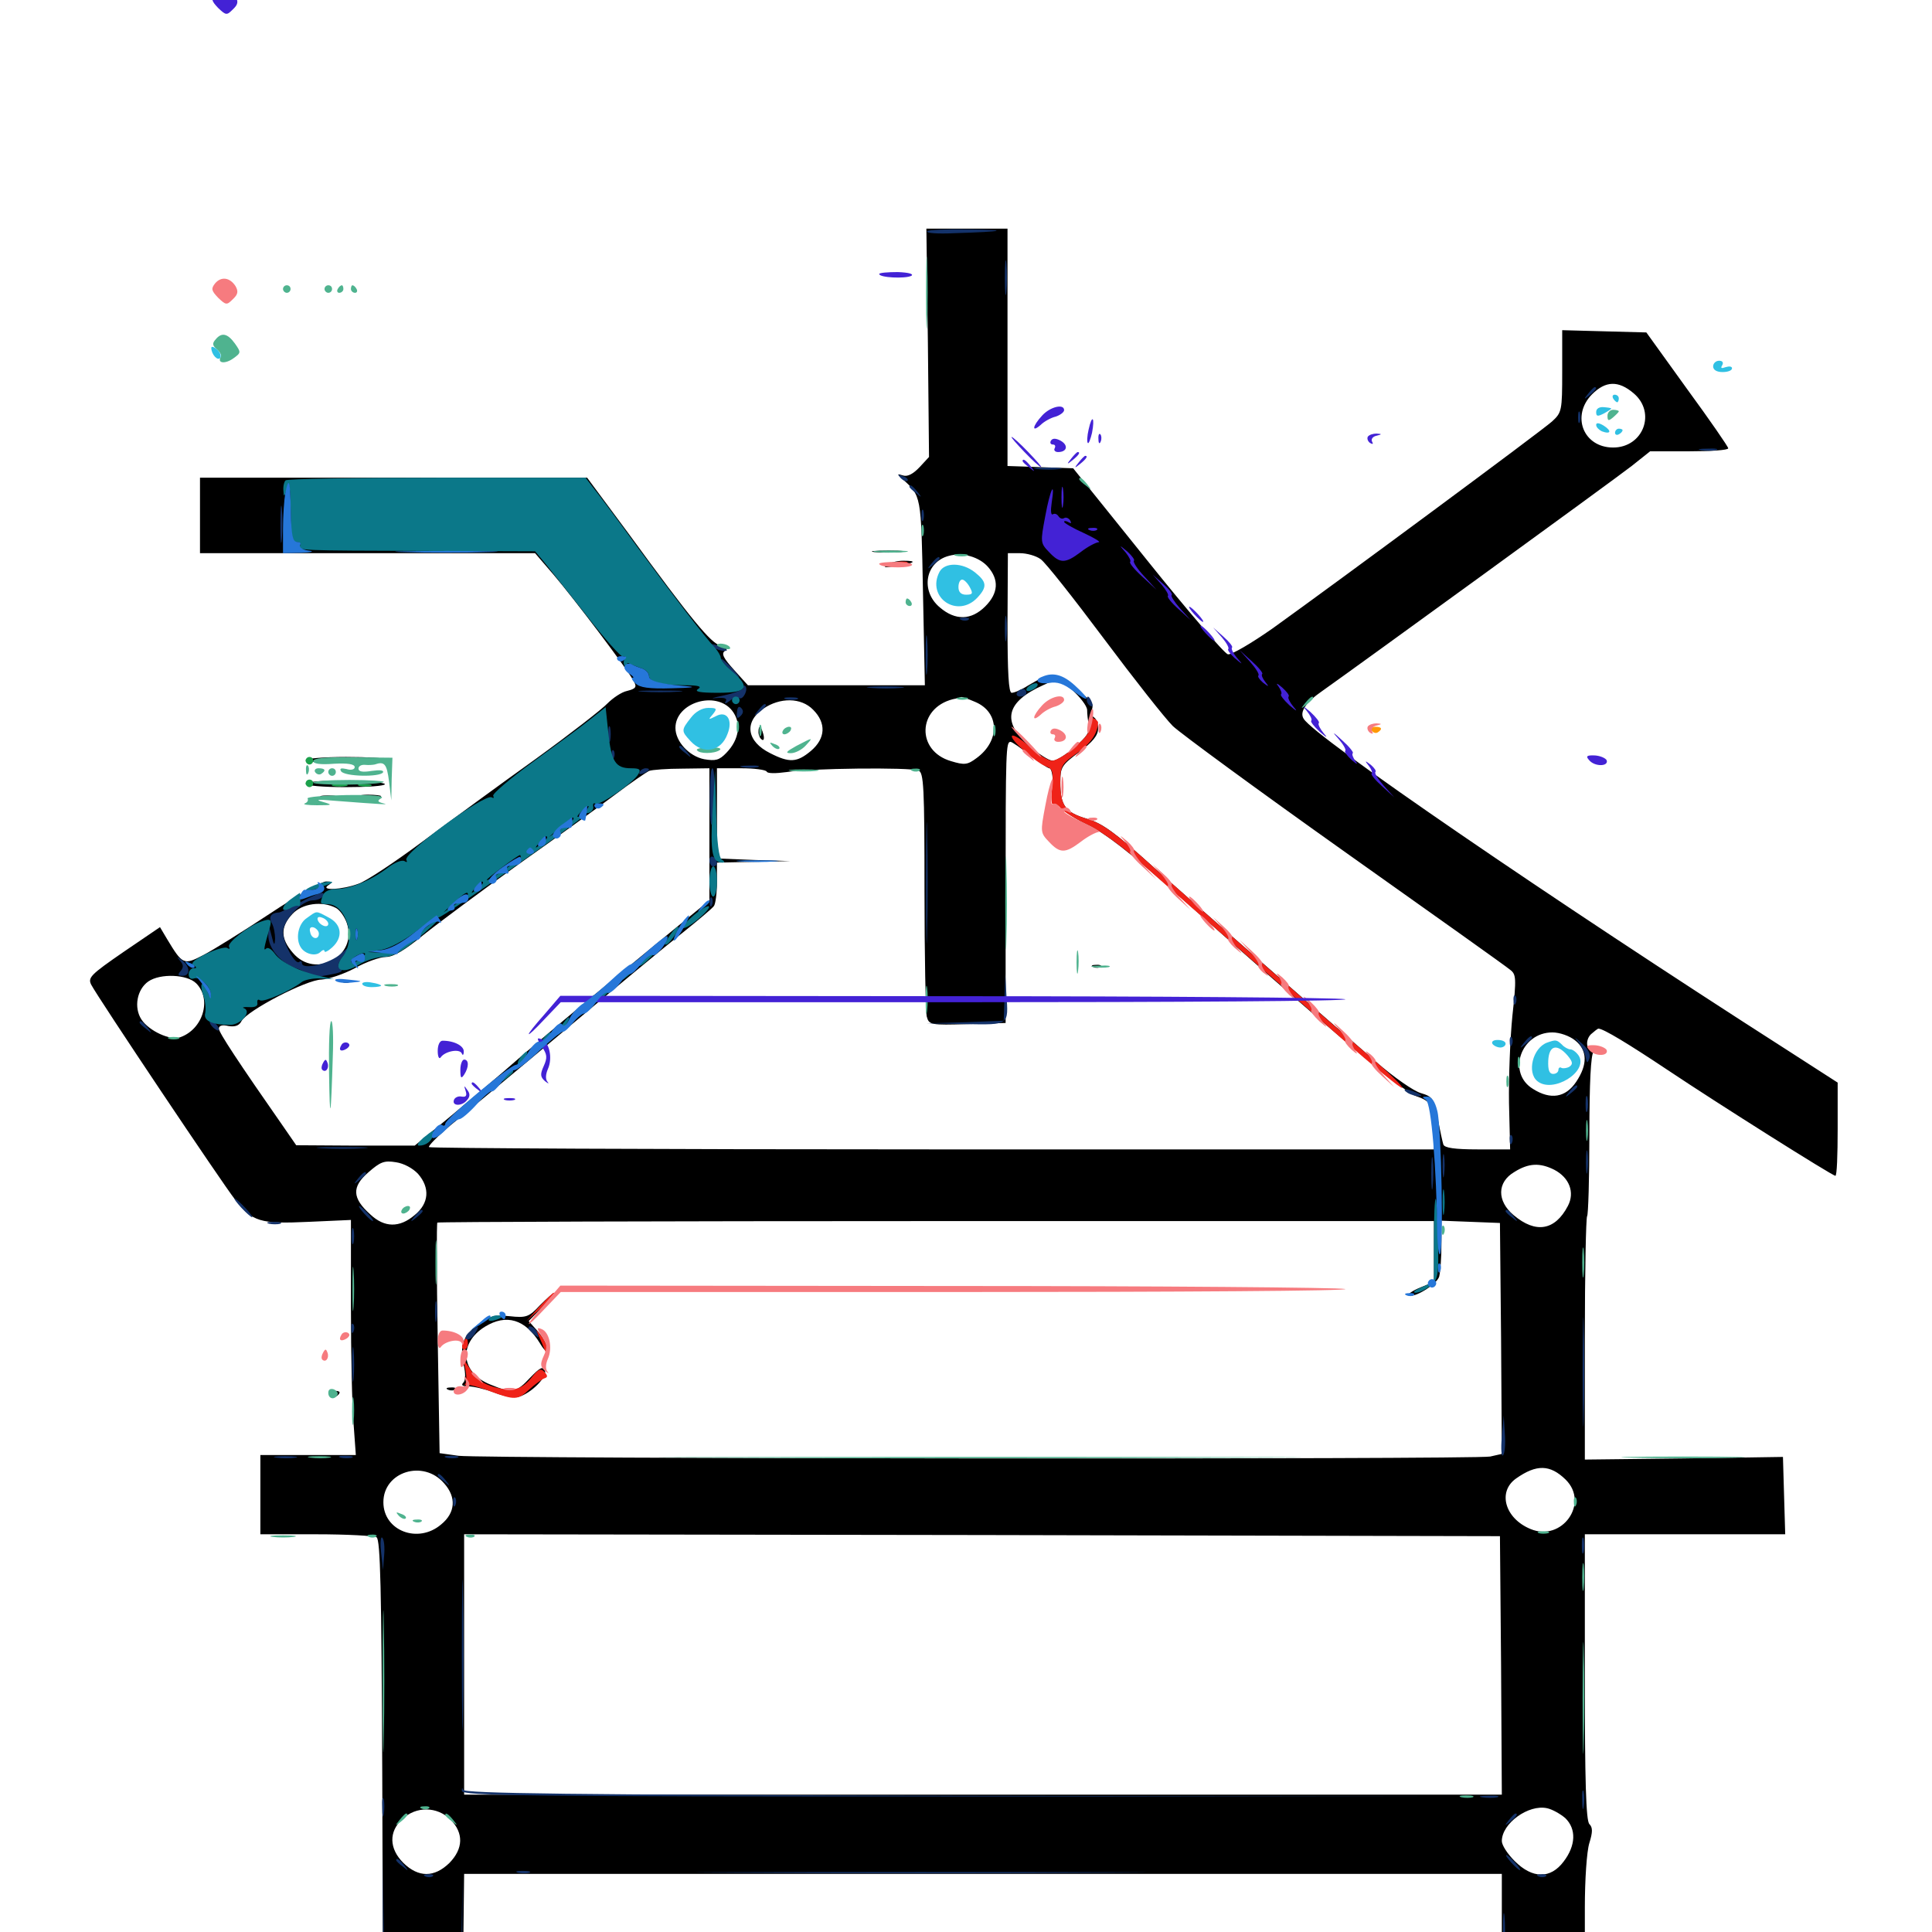 <svg xmlns="http://www.w3.org/2000/svg" viewBox="0 -1000 1000 1000">
	<path fill="#000000" d="M480.273 -822.656L480.859 -763.477L475.977 -758.203C472.656 -754.688 469.727 -753.125 467.383 -753.906C464.258 -754.883 464.258 -754.688 466.797 -752.344C476.953 -743.164 476.758 -744.336 477.734 -693.359L478.711 -645.312H433.008H387.109L379.883 -653.32C374.414 -659.375 373.242 -661.719 375.195 -663.086C376.953 -664.062 376.367 -664.844 372.852 -665.82C367.773 -667.383 358.398 -678.516 325.195 -724.023L303.906 -752.734H203.711H103.516V-733.203V-713.672H190.234H276.953L286.523 -702.539C296.875 -690.43 325 -653.32 328.125 -647.266C329.688 -644.336 329.102 -643.555 324.609 -642.383C321.68 -641.797 317.188 -638.672 314.453 -635.938C311.719 -633.008 295.117 -620.117 277.344 -607.227C259.57 -594.531 233.203 -575.195 218.75 -564.453C204.297 -553.711 189.258 -543.75 185.547 -542.578C177.148 -539.453 165.43 -538.867 169.922 -541.797C172.266 -543.359 172.07 -543.75 168.75 -543.75C166.602 -543.75 153.32 -536.133 139.453 -526.953C125.586 -517.773 110.156 -508.203 105.273 -505.664C95.117 -500.391 94.531 -500.586 86.523 -513.867L82.812 -520.117L63.867 -507.227C46.875 -495.508 45.312 -493.945 47.266 -490.234C50.586 -483.789 115.039 -387.5 121.68 -379.102C130.664 -367.578 134.57 -366.406 159.766 -367.578L181.641 -368.555V-323.828C181.641 -299.219 182.227 -271.875 183.008 -263.086L184.18 -246.875H159.375H134.766V-226.367V-205.859H163.672C179.492 -205.859 193.555 -205.078 194.922 -204.297C196.875 -202.93 197.461 -177.93 197.852 -82.617L198.242 37.305H218.75H239.258L239.844 3.711L240.234 -30.078H508.789H777.344V-8.594V12.891H798.828H820.312V-12.695C820.312 -26.953 821.289 -41.797 822.656 -46.094C824.414 -51.758 824.414 -54.102 822.656 -55.859C820.898 -57.617 820.312 -78.32 820.312 -132.031V-205.859H872.07H924.023L923.438 -225.781L922.852 -245.898L871.68 -245.117L820.312 -244.531V-306.836C820.312 -341.211 820.898 -369.727 821.484 -370.508C822.07 -371.094 822.656 -389.844 822.656 -412.305C822.656 -440.039 823.438 -453.906 824.805 -455.664C826.562 -457.812 826.562 -458.203 825 -457.227C821.289 -455.078 820.117 -461.328 823.438 -464.648C825.195 -466.211 826.953 -467.578 827.344 -467.578C829.883 -467.578 842.773 -459.766 863.281 -446.094C889.258 -428.711 948.438 -391.406 950 -391.406C950.781 -391.406 951.172 -402.344 951.172 -415.625V-439.648L925.391 -456.25C802.734 -534.766 680.469 -618.555 674.805 -627.93C672.461 -631.445 675.977 -636.523 684.18 -642.188C702.148 -654.883 835.547 -751.758 844.531 -758.789L854.102 -766.406H874.219C885.352 -766.406 894.531 -766.992 894.531 -767.969C894.531 -768.75 884.961 -782.617 873.242 -798.633L852.148 -827.93L830.273 -828.516L808.594 -829.102V-807.812C808.594 -787.305 808.398 -786.523 803.32 -781.836C797.656 -776.758 694.141 -700.195 658.789 -674.805C647.656 -666.992 637.305 -660.938 635.547 -661.328C633.789 -661.719 615.039 -683.398 593.945 -709.766L555.469 -757.617L538.477 -758.203L521.484 -758.789V-820.117V-881.641H500.586H479.492ZM845.508 -796.484C857.422 -786.523 850.586 -768.359 834.961 -768.359C819.531 -768.359 813.086 -784.766 824.023 -795.898C831.055 -802.93 837.695 -803.125 845.508 -796.484ZM511.328 -706.641C517.188 -700 516.797 -692.969 509.961 -686.133C502.734 -678.906 494.531 -678.711 486.523 -685.547C476.172 -694.141 478.906 -709.18 491.211 -712.305C498.242 -714.258 506.836 -711.719 511.328 -706.641ZM538.672 -710.547C541.016 -708.984 555.664 -690.43 571.289 -669.531C586.914 -648.633 602.93 -628.32 607.031 -624.219C611.133 -620.312 651.367 -590.82 696.484 -558.789C741.406 -526.953 779.883 -499.609 781.641 -498.047C784.766 -495.703 784.961 -493.75 782.812 -474.219C781.641 -462.5 780.859 -442.188 781.055 -429.102L781.641 -405.078H764.844C752.93 -405.078 747.656 -405.859 747.07 -407.617C746.68 -408.789 745.312 -415.039 744.141 -421.094C742.188 -431.445 741.406 -432.422 735.547 -434.18C731.836 -435.156 721.484 -442.383 712.5 -450.195C649.609 -504.883 618.945 -531.641 597.266 -550.977C577.539 -568.75 570.703 -573.828 562.695 -576.172C551.367 -579.492 548.828 -583.008 548.828 -594.922C548.828 -602.93 549.414 -603.906 558.594 -610.742C565.625 -616.016 568.359 -619.336 568.359 -622.852C568.359 -625.391 567.383 -628.125 566.211 -628.711C565.039 -629.492 564.648 -631.25 565.039 -632.422C566.406 -635.742 565.039 -637.305 555.273 -644.922C546.289 -651.953 543.359 -651.953 532.031 -645.117C528.711 -642.969 525 -641.406 523.633 -641.406C522.07 -641.406 521.484 -651.758 521.484 -677.539L521.68 -713.672H527.93C531.445 -713.672 536.328 -712.305 538.672 -710.547ZM562.695 -632.617C562.695 -630.469 563.086 -626.758 563.672 -624.414C564.258 -621.289 562.305 -618.359 556.25 -613.281C551.758 -609.375 546.68 -606.25 544.922 -606.25C542.969 -606.25 537.5 -609.766 532.422 -614.258C518.359 -626.562 520.703 -636.719 539.844 -645.312L547.461 -648.828L555.078 -642.773C558.984 -639.258 562.5 -634.766 562.695 -632.617ZM504.688 -636.719C517.383 -631.445 517.773 -616.602 505.469 -607.617C500.781 -604.102 499.219 -603.906 492.188 -606.055C474.219 -611.328 474.805 -633.398 493.164 -638.086C495.312 -638.477 497.266 -639.062 497.656 -639.258C497.852 -639.258 501.172 -638.281 504.688 -636.719ZM378.906 -632.227C383.789 -625.977 382.812 -617.383 375.977 -610.352C372.266 -606.445 370.312 -606.055 364.453 -607.031C356.641 -608.594 349.609 -616.211 349.609 -623.242C349.609 -636.328 370.508 -642.773 378.906 -632.227ZM420.898 -632.617C427.734 -625.781 427.344 -617.773 419.727 -611.328C412.5 -605.273 408.594 -605.078 398.633 -610.156C386.523 -616.211 384.961 -626.172 395.117 -633.203C403.711 -639.062 414.648 -639.062 420.898 -632.617ZM533.008 -609.18C537.695 -605.469 542.383 -602.344 543.164 -602.344C544.141 -602.344 544.922 -599.023 544.922 -594.922C544.922 -584.766 549.219 -579.688 563.086 -573.047C571.484 -569.141 584.961 -558.594 606.641 -539.453C684.961 -469.727 726.367 -434.766 733.008 -432.617C741.016 -429.883 742.188 -427.734 742.188 -414.648V-405.078H482.812C340.039 -405.078 222.852 -405.664 222.07 -406.25C221.484 -406.836 226.562 -411.914 233.203 -417.578C240.039 -423.047 266.602 -445.117 292.188 -466.602C317.969 -488.281 345.508 -511.133 353.516 -517.383C361.523 -523.828 368.75 -529.883 369.531 -531.055C370.312 -532.031 371.094 -537.695 371.094 -543.359V-553.516L390.234 -553.906L409.18 -554.297L390.234 -554.883L371.094 -555.664V-578.906V-602.344H383.594C390.43 -602.344 396.484 -601.562 396.875 -600.586C397.266 -599.609 401.562 -599.609 407.227 -600.391C418.555 -602.344 470.898 -602.93 475.391 -601.172C478.125 -600.195 478.516 -592.773 478.516 -539.062C478.516 -505.664 479.102 -476.367 479.688 -473.828C480.859 -469.531 481.641 -469.336 500.781 -469.922L520.508 -470.508V-538.867C520.508 -612.109 520.703 -616.016 523.047 -616.016C523.828 -616.016 528.32 -612.891 533.008 -609.18ZM367.188 -568.164V-533.984L350 -519.922C340.43 -512.109 323.633 -498.242 312.5 -489.062C301.172 -479.883 282.422 -464.062 270.508 -453.906C258.789 -443.555 241.211 -428.906 231.836 -421.094L214.648 -407.031H183.984L153.32 -407.227L147.656 -415.43C122.852 -450.977 113.281 -465.625 113.281 -467.578C113.281 -469.141 115.039 -469.727 118.164 -468.945C121.68 -468.359 123.828 -469.141 125 -471.484C127.93 -476.953 158.789 -492.969 166.406 -492.969C169.922 -493.164 177.734 -495.703 183.594 -498.828C189.453 -502.148 196.875 -504.688 199.805 -504.688C203.711 -504.688 209.57 -508.203 219.336 -516.211C227.148 -522.461 249.219 -538.867 268.555 -552.734C287.891 -566.406 310.352 -582.617 318.359 -588.672C326.367 -594.727 334.375 -600.195 335.938 -600.977C337.5 -601.562 345.312 -602.148 353.125 -602.148L367.188 -602.344ZM173.828 -530.078C175.781 -529.102 178.32 -525.586 179.492 -522.266C185.352 -505.078 163.281 -492.969 151.562 -506.836C145.117 -514.258 145.117 -520.312 151.367 -526.953C156.445 -532.422 166.797 -533.789 173.828 -530.078ZM101.562 -491.016C109.766 -482.812 105.078 -467.188 93.164 -463.086C88.086 -461.328 77.148 -466.406 73.242 -472.266C69.141 -478.516 70.898 -487.891 76.758 -491.992C83.008 -496.289 96.875 -495.703 101.562 -491.016ZM815.234 -461.523C821.68 -456.445 821.875 -449.023 815.82 -440.039C810.352 -431.836 802.539 -430.664 793.555 -436.328C779.883 -444.531 787.109 -465.625 803.516 -465.625C807.227 -465.625 812.305 -463.867 815.234 -461.523ZM216.406 -392.383C222.656 -385.156 222.07 -377.148 214.648 -371.094C206.836 -364.453 199.023 -364.453 191.602 -371.484C182.227 -379.883 182.031 -385.742 190.625 -393.164C196.875 -398.633 198.828 -399.414 204.883 -398.438C208.984 -397.852 213.672 -395.312 216.406 -392.383ZM804.492 -394.531C812.305 -390.43 815.234 -382.812 811.523 -375.781C804.883 -363.086 794.922 -361.328 783.398 -371.094C774.805 -378.32 774.805 -388.086 783.789 -393.359C791.211 -398.047 797.07 -398.242 804.492 -394.531ZM742.188 -352.148V-336.523L735.156 -333.594C731.25 -332.031 728.516 -330.078 729.102 -329.688C731.25 -327.539 743.75 -335.156 744.922 -339.258C745.508 -341.602 746.094 -349.023 746.094 -355.859V-368.164L761.328 -367.578L776.367 -366.992L776.953 -307.227L777.344 -247.461L771.289 -246.094C763.086 -244.531 249.805 -244.922 237.305 -246.484L227.539 -247.852L226.562 -307.031C225.977 -339.648 225.977 -366.797 226.367 -367.188C226.758 -367.578 343.164 -367.969 484.766 -367.969H742.188ZM810.352 -234.18C822.852 -221.875 808.398 -201.758 792.188 -208.594C778.906 -214.062 775 -227.93 784.766 -234.766C795.312 -242.188 802.344 -241.992 810.352 -234.18ZM229.883 -232.227C236.328 -225 235.742 -216.992 228.32 -210.938C216.406 -200.781 198.438 -207.617 198.438 -222.461C198.438 -238.281 219.141 -244.727 229.883 -232.227ZM776.953 -138.086L777.344 -71.094H508.789H240.234V-138.477V-205.859L508.398 -205.469L776.367 -204.883ZM810.156 -58.984C816.016 -53.32 815.625 -44.727 809.375 -36.523C802.539 -27.344 793.164 -27.539 783.984 -36.719C780.273 -40.43 777.344 -44.922 777.344 -47.07C777.344 -56.25 791.211 -66.211 800.781 -64.062C803.516 -63.477 807.617 -61.133 810.156 -58.984ZM233.203 -58.203C240.039 -51.172 239.844 -43.164 232.617 -35.742C224.805 -28.125 216.602 -28.125 208.789 -35.742C201.367 -43.164 201.172 -51.953 208.203 -58.398C215.43 -65.234 226.172 -65.039 233.203 -58.203ZM392.578 -621.094C392.578 -619.531 393.359 -617.773 394.336 -617.188C395.312 -616.406 395.703 -617.773 395.117 -619.922C393.945 -624.414 392.578 -625 392.578 -621.094ZM566.016 -499.414C564.453 -500 565.039 -500.586 567.188 -500.586C569.336 -500.781 570.508 -500.195 569.727 -499.609C569.141 -499.023 567.383 -498.828 566.016 -499.414ZM177.344 -491.602C175.781 -492.188 176.367 -492.773 178.516 -492.773C180.664 -492.969 181.836 -492.383 181.055 -491.797C180.469 -491.211 178.711 -491.016 177.344 -491.602ZM170.703 -450.977C170.703 -441.406 170.898 -437.109 171.289 -441.602C171.68 -446.094 171.68 -454.102 171.289 -459.18C170.898 -464.258 170.703 -460.742 170.703 -450.977ZM279.492 -324.414C273.828 -318.359 272.461 -317.773 263.672 -318.75C255.664 -319.531 253.32 -318.75 247.461 -314.453C239.453 -308.398 237.891 -303.516 240.039 -293.359C241.016 -289.062 241.016 -285.547 239.844 -284.375C238.477 -283.008 239.453 -282.422 242.383 -282.422C244.922 -282.422 250.977 -281.055 255.664 -279.297C260.547 -277.344 266.211 -276.367 268.359 -276.953C274.805 -278.711 283.398 -287.305 282.031 -290.625C281.055 -292.969 279.492 -292.188 274.414 -286.914C267.188 -279.102 265.039 -278.711 253.711 -283.398C238.477 -289.453 237.109 -304.688 250.977 -313.281C262.109 -320.117 271.875 -317.188 279.492 -304.688C281.836 -300.781 283.203 -299.805 283.203 -301.953C283.203 -303.711 281.055 -307.812 278.516 -310.742L273.633 -316.211L280.859 -323.633C284.766 -327.539 287.5 -330.859 286.914 -330.859C286.328 -330.859 283.008 -327.93 279.492 -324.414ZM232.031 -280.664C230.469 -281.25 231.055 -281.836 233.203 -281.836C235.352 -282.031 236.523 -281.445 235.742 -280.859C235.156 -280.273 233.398 -280.078 232.031 -280.664ZM452.539 -714.258C449.219 -714.648 452.539 -715.039 459.961 -715.039C467.578 -715.039 470.312 -714.648 466.211 -714.258C462.305 -713.867 456.055 -713.867 452.539 -714.258ZM458.984 -707.617C456.836 -706.25 458.203 -706.055 463.867 -707.031C473.633 -708.594 475.195 -709.766 467.578 -709.766C464.453 -709.766 460.547 -708.789 458.984 -707.617ZM158.203 -606.445C158.203 -607.422 167.578 -608.203 179.102 -608.203C190.43 -608.203 199.414 -607.617 198.633 -607.031C196.875 -605.078 158.203 -604.688 158.203 -606.445ZM158.203 -594.336C158.203 -593.359 167.383 -592.578 178.711 -592.578C190.039 -592.578 199.219 -593.164 199.219 -594.141C199.219 -594.922 190.039 -595.703 178.711 -595.898C167.188 -596.094 158.203 -595.312 158.203 -594.336ZM166.602 -587.305C164.648 -587.891 166.211 -588.281 169.922 -588.281C173.633 -588.281 175.195 -587.891 173.438 -587.305C171.484 -586.914 168.359 -586.914 166.602 -587.305ZM183.594 -587.109C183.594 -587.891 186.719 -588.672 190.43 -588.672C194.141 -588.672 197.266 -588.281 197.266 -587.891C197.266 -587.5 194.141 -586.719 190.43 -586.328C186.719 -585.938 183.594 -586.328 183.594 -587.109ZM171.875 -277.93C171.875 -276.953 172.852 -276.562 173.828 -277.148C175 -277.734 175.781 -278.711 175.781 -279.297C175.781 -279.688 175 -280.078 173.828 -280.078C172.852 -280.078 171.875 -279.102 171.875 -277.93Z"/>
	<path fill="#ff9906" d="M709.961 -621.875C710.742 -620.703 712.109 -620.312 713.086 -620.898C715.82 -622.656 715.234 -623.828 711.719 -623.828C710.156 -623.828 709.375 -622.852 709.961 -621.875Z"/>
	<path fill="#ef2218" d="M112.305 -852.148C111.523 -850.977 111.523 -849.609 112.109 -849.023C112.695 -848.242 113.281 -848.828 113.281 -850.195C113.281 -851.758 114.844 -852.344 117.188 -851.758C119.336 -851.172 120.703 -851.562 119.922 -852.539C118.555 -854.883 113.867 -854.688 112.305 -852.148ZM464.453 -708.398C463.086 -708.984 464.062 -709.375 466.797 -709.375C469.531 -709.375 470.508 -708.984 469.336 -708.398C467.969 -708.008 465.625 -708.008 464.453 -708.398ZM563.867 -625C564.648 -621.68 562.695 -618.75 556.445 -613.477C551.953 -609.375 546.484 -606.25 544.531 -606.25C542.578 -606.25 537.5 -609.375 533.203 -613.281C528.906 -617.188 524.609 -619.922 523.828 -619.141C522.266 -617.578 536.328 -605.078 541.797 -603.125C544.727 -602.148 545.312 -600.391 544.531 -592.383C543.945 -587.305 544.141 -583.398 544.922 -583.789C545.703 -584.375 547.656 -583.398 549.023 -581.641C550.391 -579.883 556.836 -575.977 563.477 -572.852C570.117 -569.727 582.617 -560.547 592.773 -551.367C602.539 -542.773 622.266 -525.391 636.719 -512.891C651.172 -500.391 676.953 -477.93 693.945 -462.891C710.938 -448.047 725.195 -436.328 725.781 -436.914C726.367 -437.5 720.312 -443.359 712.5 -450.195C681.25 -476.953 620.703 -530.078 597.266 -550.977C577.539 -568.75 570.508 -573.828 562.695 -576.172C551.367 -579.492 548.828 -583.008 548.828 -595.312C548.828 -603.516 549.414 -604.492 557.422 -610.156C564.844 -615.43 568.164 -620.508 568.359 -625.977C568.359 -626.758 567.188 -627.734 565.82 -628.32C563.867 -629.102 563.281 -627.93 563.867 -625ZM279.102 -323.633L272.461 -316.211L279.883 -322.852C286.523 -329.297 288.086 -330.859 286.523 -330.859C286.133 -330.859 282.812 -327.539 279.102 -323.633ZM278.906 -308.398C279.883 -306.25 281.25 -303.125 281.836 -301.562C282.812 -299.023 283.008 -299.023 283.008 -301.758C283.203 -303.32 281.836 -306.445 280.078 -308.594C277.148 -312.305 277.148 -312.305 278.906 -308.398ZM239.453 -304.492C238.867 -302.93 239.258 -301.562 240.234 -301.562C241.406 -301.562 242.188 -302.93 242.188 -304.492C242.188 -306.055 241.797 -307.422 241.406 -307.422C241.016 -307.422 240.234 -306.055 239.453 -304.492ZM241.016 -290.43C241.602 -287.109 241.406 -283.984 240.625 -283.398C239.844 -283.008 240.234 -283.008 241.602 -283.203C242.773 -283.398 248.242 -282.031 253.711 -279.883C266.406 -275.195 267.969 -275.195 274.023 -280.859C276.758 -283.398 280.273 -285.938 281.641 -286.523C283.594 -287.109 283.594 -287.891 281.836 -289.844C279.883 -291.992 278.711 -291.406 275.391 -287.305C270.117 -280.664 265.625 -279.492 255.859 -282.031C250.391 -283.594 246.68 -286.133 243.945 -290.43L239.844 -296.68Z"/>
	<path fill="#1ca14c" d="M158.203 -606.25C158.203 -605.273 159.18 -604.297 160.156 -604.297C161.328 -604.297 162.109 -605.273 162.109 -606.25C162.109 -607.422 161.328 -608.203 160.156 -608.203C159.18 -608.203 158.203 -607.422 158.203 -606.25ZM158.203 -594.531C158.203 -593.555 159.18 -592.578 160.156 -592.578C161.328 -592.578 162.109 -593.555 162.109 -594.531C162.109 -595.703 161.328 -596.484 160.156 -596.484C159.18 -596.484 158.203 -595.703 158.203 -594.531ZM172.461 -593.164C170.508 -593.75 172.07 -594.141 175.781 -594.141C179.492 -594.141 181.055 -593.75 179.297 -593.164C177.344 -592.773 174.219 -592.773 172.461 -593.164ZM186.133 -593.164C184.18 -593.75 185.352 -594.141 188.477 -594.141C191.797 -594.141 193.164 -593.75 191.992 -593.164C190.625 -592.773 187.891 -592.773 186.133 -593.164Z"/>
	<path fill="#143269" d="M479.883 -880.273C480.273 -881.055 490.039 -881.445 501.562 -881.25C523.047 -881.055 520.117 -880.078 493.75 -879.297C485.547 -878.906 479.297 -879.297 479.883 -880.273ZM520.117 -856.25C520.117 -848.242 520.508 -844.922 520.898 -849.023C521.289 -852.93 521.289 -859.57 520.898 -863.672C520.508 -867.578 520.117 -864.258 520.117 -856.25ZM822.07 -796.289C819.531 -793.164 819.727 -792.969 822.852 -795.508C825.977 -798.047 826.953 -799.609 825.391 -799.609C825 -799.609 823.438 -798.047 822.07 -796.289ZM816.797 -783.984C816.797 -781.25 817.188 -780.273 817.773 -781.641C818.164 -782.812 818.164 -785.156 817.773 -786.523C817.188 -787.695 816.797 -786.719 816.797 -783.984ZM880.469 -766.992C877.93 -767.383 879.492 -767.773 883.789 -767.773C888.086 -767.969 890.039 -767.578 888.281 -766.992C886.328 -766.602 882.812 -766.602 880.469 -766.992ZM536.719 -757.227C533.203 -757.617 535.547 -758.008 541.992 -758.008C548.438 -758.008 551.367 -757.617 548.438 -757.227C545.508 -756.836 540.234 -756.836 536.719 -757.227ZM466.211 -752.539C464.453 -754.492 464.648 -754.688 467.383 -753.516C469.336 -752.93 470.312 -751.758 469.727 -751.172C469.141 -750.586 467.578 -751.172 466.211 -752.539ZM470.703 -748.047C470.703 -747.656 472.266 -746.094 474.219 -744.727C477.148 -742.188 477.344 -742.383 474.805 -745.508C472.266 -748.633 470.703 -749.609 470.703 -748.047ZM145.117 -728.32C145.117 -719.727 145.508 -716.406 145.898 -721.094C146.289 -725.586 146.289 -732.617 145.898 -736.719C145.508 -740.625 145.117 -736.914 145.117 -728.32ZM476.953 -733.203C476.953 -730.469 477.344 -729.492 477.93 -730.859C478.32 -732.031 478.32 -734.375 477.93 -735.742C477.344 -736.914 476.953 -735.938 476.953 -733.203ZM482.227 -708.398C479.688 -705.273 479.883 -705.078 483.008 -707.617C484.766 -708.984 486.328 -710.547 486.328 -710.938C486.328 -712.5 484.766 -711.523 482.227 -708.398ZM520.117 -674.609C520.117 -668.75 520.508 -666.211 520.898 -669.336C521.289 -672.266 521.289 -676.953 520.898 -680.078C520.508 -683.008 520.117 -680.469 520.117 -674.609ZM497.656 -679.102C496.094 -679.688 496.68 -680.273 498.828 -680.273C500.977 -680.469 502.148 -679.883 501.367 -679.297C500.781 -678.711 499.023 -678.516 497.656 -679.102ZM479.102 -660.938C479.102 -651.758 479.492 -648.047 479.883 -652.734C480.273 -657.227 480.273 -664.648 479.883 -669.336C479.492 -673.828 479.102 -670.117 479.102 -660.938ZM369.141 -664.844C370.703 -663.867 373.438 -663.086 375 -663.086C376.953 -663.086 376.562 -663.672 374.023 -664.844C368.75 -667.188 365.625 -667.188 369.141 -664.844ZM376.953 -654.102C379.492 -651.367 382.031 -649.219 382.422 -649.219C383.008 -649.219 381.445 -651.367 378.906 -654.102C376.367 -656.836 373.828 -658.984 373.438 -658.984C372.852 -658.984 374.414 -656.836 376.953 -654.102ZM384.766 -643.945C384.766 -642.969 380.078 -641.211 374.609 -640.039C368.945 -638.867 367.188 -638.281 370.703 -638.672C375.195 -639.062 376.562 -638.477 375.586 -636.914C374.805 -635.547 375.391 -635.547 377.539 -637.109C379.297 -638.672 381.445 -639.258 382.617 -638.672C384.57 -637.5 387.5 -643.164 385.742 -644.922C385.156 -645.508 384.766 -645.117 384.766 -643.945ZM450.781 -643.945C446.094 -644.336 449.414 -644.727 458.008 -644.727C466.602 -644.727 470.312 -644.336 466.406 -643.945C462.305 -643.555 455.273 -643.555 450.781 -643.945ZM332.617 -641.992C327.344 -642.383 331.641 -642.578 341.797 -642.578C351.953 -642.578 356.25 -642.383 351.172 -641.992C345.898 -641.602 337.695 -641.602 332.617 -641.992ZM526.367 -641.406C525.781 -640.43 526.562 -639.453 528.125 -639.453C529.883 -639.453 531.25 -640.43 531.25 -641.406C531.25 -642.578 530.469 -643.359 529.492 -643.359C528.32 -643.359 526.953 -642.578 526.367 -641.406ZM406.836 -638.086C404.883 -638.672 406.055 -639.062 409.18 -639.062C412.5 -639.062 413.867 -638.672 412.695 -638.086C411.328 -637.695 408.594 -637.695 406.836 -638.086ZM562.5 -637.695C562.5 -636.523 563.281 -635.156 564.453 -634.57C565.625 -633.984 565.82 -634.766 565.234 -636.328C563.867 -639.844 562.5 -640.43 562.5 -637.695ZM381.445 -631.25C381.055 -628.125 381.641 -627.734 383.398 -629.492C384.766 -630.859 384.961 -632.227 383.594 -633.594C382.422 -634.766 381.641 -633.984 381.445 -631.25ZM392.383 -632.227C389.844 -629.102 390.039 -628.906 393.164 -631.445C396.289 -633.984 397.266 -635.547 395.703 -635.547C395.312 -635.547 393.75 -633.984 392.383 -632.227ZM314.844 -619.922C314.844 -616.211 315.234 -614.648 315.82 -616.602C316.211 -618.359 316.211 -621.484 315.82 -623.438C315.234 -625.195 314.844 -623.633 314.844 -619.922ZM351.562 -613.281C351.562 -612.891 353.125 -611.328 355.078 -609.961C358.008 -607.422 358.203 -607.617 355.664 -610.742C353.125 -613.867 351.562 -614.844 351.562 -613.281ZM316.602 -608.984C316.602 -606.836 317.188 -606.25 317.773 -607.812C318.359 -609.18 318.164 -610.938 317.578 -611.523C316.992 -612.305 316.406 -611.133 316.602 -608.984ZM384.375 -602.93C381.836 -603.32 383.398 -603.711 387.695 -603.711C391.992 -603.906 393.945 -603.516 392.188 -602.93C390.234 -602.539 386.719 -602.539 384.375 -602.93ZM331.055 -600.391C330.469 -599.219 331.25 -599.023 332.812 -599.609C336.328 -600.977 336.914 -602.344 334.18 -602.344C333.008 -602.344 331.641 -601.562 331.055 -600.391ZM367.383 -585.352C367.773 -567.383 368.555 -569.336 369.531 -590.234C369.922 -596.875 369.531 -602.344 368.75 -602.344C367.773 -602.344 367.383 -594.727 367.383 -585.352ZM479.297 -542.773C479.297 -514.844 479.688 -503.711 479.883 -517.969C480.273 -532.227 480.273 -555.078 479.883 -568.75C479.688 -582.422 479.297 -570.703 479.297 -542.773ZM367.188 -554.688C367.188 -552.93 368.164 -551.562 369.141 -551.562C370.312 -551.562 371.094 -552.344 371.094 -553.32C371.094 -554.492 370.312 -555.859 369.141 -556.445C368.164 -557.031 367.188 -556.25 367.188 -554.688ZM155.078 -532.812C149.805 -530.078 145.117 -527.734 144.531 -527.734C140.234 -527.539 138.867 -525.391 140.625 -522.266C141.797 -520.312 142.383 -516.602 142.383 -514.062C142.188 -510.352 141.797 -510.547 140.625 -515.43C139.258 -521.094 139.062 -521.094 138.867 -516.211C138.672 -509.375 145.117 -501.562 153.32 -498.828C157.031 -497.656 159.766 -495.898 159.18 -495.117C158.398 -493.555 163.281 -493.945 173.633 -496.094C176.953 -496.875 177.734 -497.656 176.172 -498.633C174.414 -499.805 174.805 -501.562 178.125 -505.859L182.422 -511.523L176.562 -506.445C170.898 -501.172 156.25 -497.656 156.25 -501.562C156.25 -502.539 155.664 -502.734 154.883 -502.148C152.93 -500.195 146.484 -511.914 146.484 -517.578C146.484 -523.633 156.25 -533.984 161.914 -533.984C164.062 -533.984 166.406 -534.961 166.992 -535.938C168.945 -539.258 165.234 -538.086 155.078 -532.812ZM367.383 -532.812C367.383 -530.664 367.969 -530.078 368.555 -531.641C369.141 -533.008 368.945 -534.766 368.359 -535.352C367.773 -536.133 367.188 -534.961 367.383 -532.812ZM93.164 -502.734C94.922 -500.781 95.117 -499.414 93.555 -497.461C91.797 -495.508 91.992 -494.922 94.531 -494.922C98.633 -494.922 98.438 -499.609 94.336 -502.93C91.406 -505.078 91.211 -505.078 93.164 -502.734ZM519.922 -483.789L519.531 -471.68L499.609 -470.898L479.492 -470.312L499.609 -469.922C522.461 -469.531 522.07 -469.141 520.898 -485.352L520.312 -495.898ZM783.398 -482.031C783.398 -479.883 783.984 -479.297 784.57 -480.859C785.156 -482.227 784.961 -483.984 784.375 -484.57C783.789 -485.352 783.203 -484.18 783.398 -482.031ZM72.266 -470.703C72.266 -470.312 73.828 -468.75 75.781 -467.383C78.711 -464.844 78.906 -465.039 76.367 -468.164C73.828 -471.289 72.266 -472.266 72.266 -470.703ZM109.766 -468.75C111.133 -467.188 112.695 -466.406 113.086 -466.602C114.062 -467.773 111.133 -471.484 109.18 -471.484C108.203 -471.484 108.398 -470.312 109.766 -468.75ZM781.445 -460.547C781.445 -458.398 782.031 -457.812 782.617 -459.375C783.203 -460.742 783.008 -462.5 782.422 -463.086C781.836 -463.867 781.25 -462.695 781.445 -460.547ZM788.867 -460.352C786.328 -457.227 786.523 -457.031 789.648 -459.57C791.406 -460.938 792.969 -462.5 792.969 -462.891C792.969 -464.453 791.406 -463.477 788.867 -460.352ZM816.797 -460.742C818.555 -458.594 820.312 -455.078 820.703 -452.93C821.289 -449.609 821.68 -449.414 822.656 -452.148C823.438 -454.297 822.07 -457.031 818.75 -459.961C815.039 -463.281 814.453 -463.477 816.797 -460.742ZM812.305 -434.961C809.766 -431.836 809.961 -431.641 813.086 -434.18C814.844 -435.547 816.406 -437.109 816.406 -437.5C816.406 -439.062 814.844 -438.086 812.305 -434.961ZM728.516 -434.375C730.078 -433.398 732.812 -432.617 734.375 -432.617C736.328 -432.617 735.938 -433.203 733.398 -434.375C728.125 -436.719 725 -436.719 728.516 -434.375ZM820.703 -428.516C820.703 -424.805 821.094 -423.242 821.68 -425.195C822.07 -426.953 822.07 -430.078 821.68 -432.031C821.094 -433.789 820.703 -432.227 820.703 -428.516ZM781.445 -409.766C781.445 -407.617 782.031 -407.031 782.617 -408.594C783.203 -409.961 783.008 -411.719 782.422 -412.305C781.836 -413.086 781.25 -411.914 781.445 -409.766ZM166.602 -405.664C160.352 -406.055 165.039 -406.25 176.758 -406.25C188.672 -406.25 193.75 -406.055 188.086 -405.664C182.422 -405.273 172.852 -405.273 166.602 -405.664ZM820.898 -398.242C820.898 -392.969 821.289 -390.82 821.68 -393.945C822.07 -396.875 822.07 -401.172 821.68 -403.711C821.289 -406.055 820.898 -403.711 820.898 -398.242ZM740.82 -392.383C740.82 -384.961 741.211 -382.031 741.602 -386.133C741.992 -390.039 741.992 -396.289 741.602 -399.805C741.211 -403.125 740.82 -400 740.82 -392.383ZM746.68 -396.289C746.68 -391.016 747.07 -388.867 747.461 -391.992C747.852 -394.922 747.852 -399.219 747.461 -401.758C747.07 -404.102 746.68 -401.758 746.68 -396.289ZM185.352 -390.039C182.812 -386.914 183.008 -386.719 186.133 -389.258C187.891 -390.625 189.453 -392.188 189.453 -392.578C189.453 -394.141 187.891 -393.164 185.352 -390.039ZM125 -374.805C127.539 -372.07 130.078 -369.922 130.469 -369.922C131.055 -369.922 129.492 -372.07 126.953 -374.805C124.414 -377.539 121.875 -379.688 121.484 -379.688C120.898 -379.688 122.461 -377.539 125 -374.805ZM188.477 -371.875C190.43 -369.727 192.383 -367.969 192.969 -367.969C193.555 -367.969 192.383 -369.727 190.43 -371.875C188.477 -374.023 186.523 -375.781 185.938 -375.781C185.352 -375.781 186.523 -374.023 188.477 -371.875ZM214.648 -370.508C212.109 -367.383 212.305 -367.188 215.43 -369.727C217.188 -371.094 218.75 -372.656 218.75 -373.047C218.75 -374.609 217.188 -373.633 214.648 -370.508ZM779.297 -373.047C779.297 -372.656 780.859 -371.094 782.812 -369.727C785.742 -367.188 785.938 -367.383 783.398 -370.508C780.859 -373.633 779.297 -374.609 779.297 -373.047ZM139.258 -366.602C137.305 -367.188 138.477 -367.578 141.602 -367.578C144.922 -367.578 146.289 -367.188 145.117 -366.602C143.75 -366.211 141.016 -366.211 139.258 -366.602ZM182.031 -360.156C182.031 -356.445 182.422 -354.883 183.008 -356.836C183.398 -358.594 183.398 -361.719 183.008 -363.672C182.422 -365.43 182.031 -363.867 182.031 -360.156ZM819.141 -289.844C819.141 -264.648 819.531 -254.297 819.727 -266.992C820.117 -279.492 820.117 -300.195 819.727 -312.891C819.531 -325.391 819.141 -315.039 819.141 -289.844ZM225.195 -321.094C225.195 -316.211 225.586 -314.258 225.977 -316.797C226.367 -319.141 226.367 -323.047 225.977 -325.586C225.586 -327.93 225.195 -325.977 225.195 -321.094ZM181.836 -312.109C181.836 -309.961 182.422 -309.375 183.008 -310.938C183.594 -312.305 183.398 -314.062 182.812 -314.648C182.227 -315.43 181.641 -314.258 181.836 -312.109ZM243.164 -310.742C241.211 -309.18 240.43 -307.422 241.406 -306.836C242.578 -306.25 244.336 -307.422 245.703 -309.57C248.438 -314.062 248.047 -314.258 243.164 -310.742ZM273.438 -312.5C273.438 -312.109 274.805 -310.742 276.367 -309.375C278.906 -307.227 279.102 -307.422 278.125 -310.156C277.148 -312.891 273.438 -314.648 273.438 -312.5ZM182.227 -293.75C182.227 -285.742 182.617 -282.422 183.008 -286.523C183.398 -290.43 183.398 -297.07 183.008 -301.172C182.617 -305.078 182.227 -301.758 182.227 -293.75ZM777.344 -256.25C776.758 -250.195 777.148 -245.898 777.93 -246.68C778.906 -247.656 779.297 -252.539 778.906 -257.812L778.32 -267.383ZM143.164 -245.508C140.039 -245.898 142.188 -246.289 147.461 -246.289C152.93 -246.289 155.273 -245.898 152.93 -245.508C150.391 -245.117 146.094 -245.117 143.164 -245.508ZM176.367 -245.508C174.414 -246.094 175.586 -246.484 178.711 -246.484C182.031 -246.484 183.398 -246.094 182.227 -245.508C180.859 -245.117 178.125 -245.117 176.367 -245.508ZM231.055 -245.508C229.102 -246.094 230.273 -246.484 233.398 -246.484C236.719 -246.484 238.086 -246.094 236.914 -245.508C235.547 -245.117 232.812 -245.117 231.055 -245.508ZM226.562 -236.328C226.562 -235.938 228.125 -234.375 230.078 -233.008C233.008 -230.469 233.203 -230.664 230.664 -233.789C228.125 -236.914 226.562 -237.891 226.562 -236.328ZM234.57 -222.266C234.57 -220.117 235.156 -219.531 235.742 -221.094C236.328 -222.461 236.133 -224.219 235.547 -224.805C234.961 -225.586 234.375 -224.414 234.57 -222.266ZM197.266 -196.484L198.242 -187.305L198.828 -194.922C199.219 -199.023 198.828 -203.125 197.852 -204.102C197.07 -204.883 196.68 -201.562 197.266 -196.484ZM239.062 -143.359C239.062 -108.398 239.453 -94.141 239.648 -111.719C240.039 -129.102 240.039 -157.617 239.648 -175.195C239.453 -192.578 239.062 -178.32 239.062 -143.359ZM818.75 -200C818.75 -196.289 819.141 -194.727 819.727 -196.68C820.117 -198.438 820.117 -201.562 819.727 -203.516C819.141 -205.273 818.75 -203.711 818.75 -200ZM239.062 -73.047C239.258 -70.508 269.336 -70.117 496.094 -70.117H752.93L496.68 -70.508C294.336 -71.094 240.43 -71.68 239.648 -73.633C239.258 -75 239.062 -74.805 239.062 -73.047ZM818.945 -68.164C818.945 -63.867 819.336 -62.305 819.727 -64.844C820.117 -67.188 820.117 -70.703 819.727 -72.656C819.141 -74.414 818.75 -72.461 818.945 -68.164ZM197.852 -64.258C197.852 -59.961 198.242 -58.398 198.633 -60.938C199.023 -63.281 199.023 -66.797 198.633 -68.75C198.047 -70.508 197.656 -68.555 197.852 -64.258ZM767.188 -69.727C764.648 -70.117 766.211 -70.508 770.508 -70.508C774.805 -70.703 776.758 -70.312 775 -69.727C773.047 -69.336 769.531 -69.336 767.188 -69.727ZM781.055 -58.008C778.516 -54.883 778.711 -54.688 781.836 -57.227C784.961 -59.766 785.938 -61.328 784.375 -61.328C783.984 -61.328 782.422 -59.766 781.055 -58.008ZM198.242 -2.734V37.305H218.75H239.258V3.516L239.453 -30.078L238.867 3.125L238.281 36.328H218.75H199.219L198.633 -3.32L198.047 -42.773ZM782.227 -35.938C784.18 -33.789 786.133 -32.031 786.719 -32.031C787.305 -32.031 786.133 -33.789 784.18 -35.938C782.227 -38.086 780.273 -39.844 779.688 -39.844C779.102 -39.844 780.273 -38.086 782.227 -35.938ZM205.078 -37.109C205.078 -36.719 206.641 -35.156 208.594 -33.789C211.523 -31.25 211.719 -31.445 209.18 -34.57C206.641 -37.695 205.078 -38.672 205.078 -37.109ZM268.164 -30.664C266.211 -31.25 267.383 -31.641 270.508 -31.641C273.828 -31.641 275.195 -31.25 274.023 -30.664C272.656 -30.273 269.922 -30.273 268.164 -30.664ZM382.422 -30.664C330.469 -30.859 372.852 -31.055 476.562 -31.055C580.273 -31.055 622.656 -30.859 570.898 -30.664C518.945 -30.273 434.18 -30.273 382.422 -30.664ZM220.312 -28.711C218.75 -29.297 219.336 -29.883 221.484 -29.883C223.633 -30.078 224.805 -29.492 224.023 -28.906C223.438 -28.32 221.68 -28.125 220.312 -28.711ZM796.484 -28.711C794.922 -29.297 795.508 -29.883 797.656 -29.883C799.805 -30.078 800.977 -29.492 800.195 -28.906C799.609 -28.32 797.852 -28.125 796.484 -28.711ZM777.93 -0.781C777.93 7.227 778.32 10.547 778.711 6.445C779.102 2.539 779.102 -4.102 778.711 -8.203C778.32 -12.109 777.93 -8.789 777.93 -0.781Z"/>
	<path fill="#f67b7f" d="M111.328 -853.32C109.18 -850.586 109.375 -849.609 112.891 -845.898C116.992 -841.992 117.383 -841.992 120.508 -845.117C123.242 -847.656 123.438 -849.219 121.875 -851.953C118.945 -856.445 114.453 -857.031 111.328 -853.32ZM119.922 -852.539C119.336 -853.516 117.773 -854.297 116.211 -854.297C113.086 -854.297 110.352 -850.781 112.109 -849.023C112.695 -848.242 113.281 -848.828 113.281 -850.195C113.281 -851.758 114.844 -852.344 117.188 -851.758C119.336 -851.172 120.703 -851.562 119.922 -852.539ZM455.078 -708.203C455.078 -708.789 459.375 -709.18 464.648 -709.18C470.117 -708.984 473.242 -708.203 471.68 -707.227C468.555 -705.664 455.078 -706.25 455.078 -708.203ZM539.453 -634.961C534.375 -629.492 533.789 -625.781 538.672 -630.078C540.43 -631.836 543.945 -633.789 546.484 -634.375C548.828 -635.156 550.781 -636.719 550.781 -637.695C550.781 -641.211 543.555 -639.453 539.453 -634.961ZM563.477 -627.734C562.695 -624.414 562.5 -621.094 563.086 -620.703C563.477 -620.117 564.453 -622.656 565.234 -625.977C566.797 -634.18 565.234 -635.742 563.477 -627.734ZM568.555 -622.656C568.555 -620.508 569.141 -619.922 569.727 -621.484C570.312 -622.852 570.117 -624.609 569.531 -625.195C568.945 -625.977 568.359 -624.805 568.555 -622.656ZM708.008 -624.023C707.422 -623.047 708.008 -621.484 709.18 -620.703C710.547 -619.922 710.938 -620.117 710.156 -621.484C709.57 -622.656 710.547 -624.023 712.305 -624.414C715.43 -625.195 715.43 -625.391 712.5 -625.586C710.742 -625.586 708.789 -625 708.008 -624.023ZM530.273 -616.016C534.375 -611.719 538.281 -608.203 538.867 -608.203C539.453 -608.203 536.328 -611.719 532.227 -616.016C528.125 -620.312 524.219 -623.828 523.633 -623.828C523.047 -623.828 526.172 -620.312 530.273 -616.016ZM543.945 -621.875C543.359 -620.898 543.75 -619.922 544.922 -619.922C546.094 -619.922 546.484 -619.141 545.898 -617.969C545.312 -616.992 546.094 -616.016 547.656 -616.016C552.344 -616.016 553.125 -619.531 549.023 -621.875C546.484 -623.242 544.727 -623.242 543.945 -621.875ZM554.492 -612.695C551.953 -609.57 552.148 -609.375 555.273 -611.914C558.398 -614.453 559.375 -616.016 557.812 -616.016C557.422 -616.016 555.859 -614.453 554.492 -612.695ZM558.398 -610.742C555.859 -607.617 556.055 -607.422 559.18 -609.961C562.305 -612.5 563.281 -614.062 561.719 -614.062C561.328 -614.062 559.766 -612.5 558.398 -610.742ZM529.297 -611.328C529.297 -610.938 530.859 -609.375 532.812 -608.008C535.742 -605.469 535.938 -605.664 533.398 -608.789C530.859 -611.914 529.297 -612.891 529.297 -611.328ZM549.414 -592.578C549.414 -587.695 549.805 -585.742 550.195 -588.281C550.586 -590.625 550.586 -594.531 550.195 -597.07C549.805 -599.414 549.414 -597.461 549.414 -592.578ZM541.016 -582.812C538.477 -569.336 538.477 -568.945 542.969 -564.258C548.633 -558.203 551.367 -558.203 559.375 -564.258C562.891 -566.992 566.992 -569.141 568.555 -569.336C570.117 -569.336 566.602 -571.484 561.133 -574.023C555.469 -576.562 550.781 -579.297 550.781 -579.883C550.781 -580.469 551.758 -580.469 553.125 -579.688C554.492 -578.906 554.688 -579.102 553.906 -580.664C553.125 -581.836 551.758 -582.422 550.781 -581.836C549.805 -581.25 548.633 -581.641 547.852 -582.812C547.07 -583.984 545.898 -584.375 544.922 -583.789C543.945 -583.203 543.75 -585.742 544.336 -589.648C546.289 -602.344 543.555 -596.68 541.016 -582.812ZM564.062 -575.586C562.5 -576.172 563.086 -576.758 565.234 -576.758C567.383 -576.953 568.555 -576.367 567.773 -575.781C567.188 -575.195 565.43 -575 564.062 -575.586ZM582.617 -564.062C584.375 -561.914 585.547 -559.57 584.961 -559.18C584.375 -558.594 587.305 -555.078 591.406 -551.367L598.633 -544.727L592.188 -551.758C588.672 -555.469 586.328 -559.18 586.914 -559.766C587.5 -560.156 585.938 -562.305 583.594 -564.453C579.102 -568.164 579.102 -568.164 582.617 -564.062ZM601.172 -547.461C603.516 -544.727 605.078 -541.992 604.492 -541.602C603.906 -541.016 606.445 -537.891 609.961 -534.766L616.211 -529.102L610.742 -535.156C607.812 -538.477 605.859 -541.602 606.445 -541.992C607.031 -542.578 605.078 -545.117 601.953 -547.852L596.68 -552.539ZM618.164 -532.031C620.117 -529.883 622.07 -528.125 622.656 -528.125C623.242 -528.125 622.07 -529.883 620.117 -532.031C618.164 -534.18 616.211 -535.938 615.625 -535.938C615.039 -535.938 616.211 -534.18 618.164 -532.031ZM624.023 -522.266C625.977 -520.117 627.93 -518.359 628.516 -518.359C629.102 -518.359 627.93 -520.117 625.977 -522.266C624.023 -524.414 622.07 -526.172 621.484 -526.172C620.898 -526.172 622.07 -524.414 624.023 -522.266ZM632.422 -520.117C634.766 -517.383 636.328 -514.648 635.742 -514.062C635.156 -513.672 636.719 -511.523 639.062 -509.375C643.555 -505.664 643.555 -505.664 640.039 -509.766C638.281 -511.914 637.109 -514.258 637.695 -514.844C638.281 -515.234 636.328 -517.773 633.203 -520.508L627.93 -525.195ZM647.07 -507.422C650 -504.102 651.953 -500.977 651.367 -500.391C650.781 -499.805 651.953 -498.242 653.711 -496.68C656.836 -494.336 657.031 -494.336 654.883 -497.07C653.516 -498.828 652.734 -500.586 653.32 -501.172C653.906 -501.562 651.367 -504.688 647.852 -507.812L641.602 -513.477ZM661.719 -494.727C662.891 -492.969 663.672 -491.211 663.086 -490.625C662.5 -490.234 664.453 -487.695 667.383 -484.961C671.289 -481.641 671.875 -481.445 669.336 -484.375C667.578 -486.523 666.406 -488.867 666.992 -489.453C667.578 -490.039 666.016 -491.992 663.672 -494.141C660.938 -496.484 660.156 -496.68 661.719 -494.727ZM676.367 -482.031C678.125 -479.883 679.297 -477.539 678.711 -476.953C678.125 -476.562 680.078 -474.023 683.008 -471.289C686.914 -467.969 687.5 -467.773 684.961 -470.703C683.203 -472.852 682.031 -475.195 682.617 -475.781C683.203 -476.172 681.25 -478.711 678.32 -481.445C674.414 -484.766 673.828 -484.961 676.367 -482.031ZM692.969 -467.383C695.312 -464.648 696.875 -461.914 696.289 -461.328C695.703 -460.938 697.266 -458.789 699.609 -456.641C702.344 -454.297 703.125 -454.102 701.562 -456.055C700.391 -457.812 699.609 -459.57 700.195 -460.156C700.781 -460.547 698.242 -463.672 694.727 -466.797C689.648 -471.484 689.258 -471.484 692.969 -467.383ZM822.461 -456.641C825.195 -453.125 832.617 -453.125 831.641 -456.445C831.055 -457.617 828.32 -458.789 825.586 -458.984C821.289 -459.18 820.703 -458.594 822.461 -456.641ZM708.398 -453.711C709.766 -451.953 710.547 -450.195 709.961 -449.609C709.375 -449.219 711.914 -446.094 715.43 -442.969L721.68 -437.305L716.211 -443.359C713.281 -446.68 711.328 -449.805 711.914 -450.391C712.5 -450.977 711.328 -452.539 709.57 -454.102C706.445 -456.445 706.25 -456.445 708.398 -453.711ZM281.836 -325C270.898 -312.695 271.094 -310.938 281.836 -322.461L290.234 -331.25H496.094C609.375 -331.25 699.609 -331.836 696.289 -332.812C693.164 -333.594 600.391 -334.375 490.234 -334.375L290.039 -334.57ZM280.469 -308.203C283.203 -304.297 283.398 -302.539 281.445 -298.242C279.492 -293.945 279.688 -292.578 282.031 -290.43C283.789 -289.062 284.375 -288.867 283.398 -290.039C282.227 -291.406 282.422 -293.945 283.594 -296.68C286.133 -302.344 284.375 -310.547 280.273 -312.109C277.734 -313.086 277.734 -312.5 280.469 -308.203ZM176.758 -309.18C175 -306.445 176.367 -305.273 179.492 -307.227C181.055 -308.398 181.25 -309.375 180.078 -310.156C178.906 -310.742 177.344 -310.352 176.758 -309.18ZM226.562 -306.055C226.562 -302.93 227.344 -301.562 228.125 -302.734C230.273 -305.859 237.891 -307.422 239.062 -304.688C239.453 -303.516 240.039 -303.906 240.039 -305.664C240.234 -308.594 235.156 -311.328 229.102 -311.328C227.539 -311.328 226.562 -308.984 226.562 -306.055ZM167.188 -299.805C166.406 -298.438 166.211 -296.875 166.797 -296.289C168.555 -294.531 170.508 -297.07 169.531 -299.805C168.75 -301.953 168.359 -301.953 167.188 -299.805ZM238.281 -296.289C238.281 -291.992 238.672 -291.406 240.234 -293.75C242.773 -297.656 242.773 -301.562 240.234 -301.562C239.258 -301.562 238.281 -299.219 238.281 -296.289ZM244.141 -289.062C244.141 -288.672 245.703 -287.109 247.656 -285.742C250.586 -283.203 250.781 -283.398 248.242 -286.523C245.703 -289.648 244.141 -290.625 244.141 -289.062ZM241.016 -285.352C241.797 -282.812 241.211 -282.031 238.867 -282.422C237.109 -282.812 235.352 -281.836 234.961 -280.664C233.789 -277.344 239.258 -277.344 241.797 -280.664C243.359 -282.422 243.359 -283.984 241.797 -285.938C240.234 -288.281 240.039 -288.281 241.016 -285.352ZM261.328 -280.664C259.961 -281.25 260.938 -281.641 263.672 -281.641C266.406 -281.641 267.383 -281.25 266.211 -280.664C264.844 -280.273 262.5 -280.273 261.328 -280.664Z"/>
	<path fill="#0b7889" d="M147.852 -751.367C147.07 -750.781 146.484 -748.242 146.68 -746.094C146.875 -742.578 147.07 -742.578 148.438 -746.875C149.609 -750.586 150.195 -748.633 150.391 -739.062C150.586 -732.031 150.781 -724.805 150.586 -723.047C150.195 -720.898 151.562 -719.531 153.32 -719.531C155.078 -719.531 155.859 -718.75 155.273 -717.578C153.711 -715.039 154.297 -715.039 220.898 -714.844L276.953 -714.648L281.055 -709.766C283.398 -707.031 293.164 -694.531 303.125 -682.031C312.891 -669.336 321.68 -659.57 322.461 -660.156C323.438 -660.742 323.633 -659.961 323.047 -658.398C322.461 -656.836 323.047 -654.883 324.414 -653.906C325.977 -652.93 326.367 -653.32 325.195 -655.078C324.219 -656.836 324.609 -657.227 326.367 -656.25C327.93 -655.664 330.664 -654.492 332.617 -653.906C334.375 -653.125 335.938 -651.562 335.938 -650.195C335.938 -647.07 342.188 -645.312 354.492 -645.312C361.523 -645.312 363.477 -644.727 361.328 -643.359C359.18 -641.992 362.305 -641.406 371.68 -641.406C386.914 -641.406 388.672 -644.141 378.906 -652.539C375.781 -655.078 373.047 -658.398 373.047 -659.57C373.047 -660.547 371.68 -662.891 370.117 -664.648C364.648 -670.508 348.633 -691.406 329.688 -717.188C319.336 -731.445 308.984 -745.312 306.836 -747.852L303.125 -752.734H226.172C183.789 -752.734 148.438 -752.148 147.852 -751.367ZM533.203 -645.312C531.641 -644.336 530.859 -643.164 531.445 -642.578C531.836 -641.992 533.594 -642.383 535.156 -643.359C536.719 -644.336 537.5 -645.508 536.914 -646.094C536.523 -646.68 534.766 -646.289 533.203 -645.312ZM378.906 -637.5C378.906 -636.523 379.883 -635.547 380.859 -635.547C382.031 -635.547 382.812 -636.523 382.812 -637.5C382.812 -638.672 382.031 -639.453 380.859 -639.453C379.883 -639.453 378.906 -638.672 378.906 -637.5ZM305.859 -627.93C301.562 -624.414 288.281 -614.648 276.172 -605.859C264.062 -597.07 254.688 -589.062 255.273 -588.086C255.859 -586.914 255.469 -586.719 254.492 -587.305C250.977 -589.453 208.203 -558.203 210.352 -554.883C210.938 -553.711 210.547 -553.516 209.375 -554.297C208.008 -555.078 204.102 -553.516 200.586 -550.781C192.188 -544.336 181.25 -539.844 174.023 -539.844C170.703 -539.844 167.969 -538.672 167.188 -536.719C165.43 -532.227 165.625 -532.031 169.531 -532.031C179.297 -532.031 184.57 -513.867 177.344 -504.883C171.875 -497.852 177.148 -495.312 185.938 -500.781C189.453 -502.93 195.117 -504.688 198.438 -504.688C202.93 -504.688 207.812 -507.227 215.625 -513.672C221.68 -518.75 226.562 -523.242 226.562 -523.633C226.562 -524.805 222.266 -521.68 212.305 -513.086C206.641 -508.008 203.516 -506.641 197.656 -506.836L190.43 -507.227L197.461 -508.398C201.367 -508.984 208.984 -513.086 214.648 -517.383C220.117 -521.68 225.781 -525.195 227.148 -525.195C229.492 -525.195 302.734 -576.562 302.734 -578.32C302.734 -578.711 301.953 -578.516 300.781 -577.93C297.656 -575.977 298.633 -578.125 302.148 -581.055C304.883 -583.398 305.273 -583.398 303.906 -581.055C302.734 -579.297 302.93 -578.711 304.883 -579.297C306.445 -579.883 307.422 -581.445 307.031 -582.617C306.836 -583.984 307.227 -584.57 308.203 -583.984C310.352 -582.812 328.125 -594.922 330.469 -599.414C331.836 -601.758 331.055 -602.344 326.562 -602.344C318.555 -602.344 316.406 -605.859 314.844 -620.898L313.477 -633.984ZM296.875 -576.172C296.875 -575.586 293.945 -573.438 290.625 -571.094L284.18 -566.797L290.039 -571.875C296.094 -577.148 296.875 -577.539 296.875 -576.172ZM283.203 -566.406C283.203 -566.016 281.641 -564.453 279.883 -563.086C276.758 -560.547 276.562 -560.742 279.102 -563.867C281.641 -566.992 283.203 -567.969 283.203 -566.406ZM269.531 -556.445C269.531 -556.055 265.625 -552.93 260.742 -549.609C255.859 -546.289 251.953 -543.945 251.953 -544.531C251.953 -545.312 267.578 -557.031 269.141 -557.422C269.336 -557.422 269.531 -557.031 269.531 -556.445ZM250 -542.969C250 -542.578 248.438 -541.016 246.68 -539.648C243.555 -537.109 243.359 -537.305 245.898 -540.43C248.438 -543.555 250 -544.531 250 -542.969ZM242.188 -537.109C242.188 -536.523 239.258 -534.375 235.938 -532.031L229.492 -527.734L234.961 -532.812C240.234 -537.695 242.188 -538.867 242.188 -537.109ZM184.961 -514.062C184.375 -512.695 183.984 -513.672 183.984 -516.406C183.984 -519.141 184.375 -520.117 184.961 -518.945C185.352 -517.578 185.352 -515.234 184.961 -514.062ZM186.719 -503.711C184.57 -502.148 182.422 -501.367 181.836 -501.953C180.664 -503.125 185.547 -506.641 188.477 -506.641C189.648 -506.445 188.672 -505.273 186.719 -503.711ZM368.75 -579.883C367.578 -558.789 368.555 -553.516 373.828 -553.516C375.195 -553.516 375.195 -554.102 373.633 -555.078C372.07 -556.055 371.094 -564.062 370.703 -578.906L370.117 -601.367ZM367.188 -543.75C367.188 -539.453 368.164 -535.938 369.141 -535.938C370.312 -535.938 371.094 -539.453 371.094 -543.75C371.094 -548.047 370.312 -551.562 369.141 -551.562C368.164 -551.562 367.188 -548.047 367.188 -543.75ZM162.695 -541.797C155.859 -539.062 157.422 -537.891 164.648 -540.234C167.969 -541.406 171.289 -542.773 171.68 -542.969C173.242 -544.336 166.992 -543.555 162.695 -541.797ZM150.781 -534.766C145.508 -531.055 144.922 -527.148 150.195 -529.883C152.148 -531.055 154.102 -531.445 154.688 -531.055C155.078 -530.664 155.469 -532.031 155.469 -533.984C155.469 -536.133 155.273 -537.891 155.273 -537.891C155.273 -537.891 153.125 -536.523 150.781 -534.766ZM359.18 -526.367C355.469 -523.242 352.93 -520.312 353.516 -519.727C354.102 -519.141 357.617 -521.094 361.328 -524.219C365.039 -527.344 367.578 -530.273 366.992 -530.859C366.406 -531.445 362.891 -529.492 359.18 -526.367ZM134.766 -522.852C128.32 -520.508 117.383 -511.914 118.555 -509.961C119.141 -508.789 118.75 -508.594 117.578 -509.375C116.406 -509.961 111.523 -508.594 106.641 -506.25C100.586 -503.32 98.438 -501.367 100.195 -500.391C101.953 -499.219 101.953 -498.828 100.195 -498.828C98.828 -498.828 97.656 -497.461 97.656 -495.703C97.656 -493.75 98.828 -492.969 100.391 -493.555C103.516 -494.727 109.375 -489.062 109.18 -484.961C109.18 -483.398 108.203 -484.375 107.227 -486.914C106.25 -489.453 104.883 -491.211 104.492 -490.625C103.906 -490.039 104.297 -487.305 105.273 -484.57C106.25 -482.031 106.641 -477.93 106.25 -475.781C105.078 -471.68 109.57 -469.531 119.141 -469.531C124.609 -469.531 130.469 -476.367 126.367 -478.125C125 -478.516 126.172 -478.906 128.906 -478.711C132.031 -478.516 133.594 -479.297 133.203 -480.859C133.008 -482.422 133.594 -483.008 134.57 -482.227C136.523 -481.055 150.586 -487.305 156.055 -491.602C157.422 -492.773 161.914 -493.75 165.82 -493.555L172.852 -493.164L166.016 -494.727C155.078 -497.07 145.312 -501.953 142.188 -506.445C140.625 -508.594 138.672 -509.961 137.695 -508.984C136.328 -507.617 136.523 -509.18 139.648 -519.922C140.82 -524.219 140.039 -524.805 134.766 -522.852ZM348.242 -517.969C344.336 -512.891 343.164 -509.961 345.312 -511.328C347.656 -512.695 352.344 -520.312 350.977 -520.312C350.391 -520.312 349.219 -519.141 348.242 -517.969ZM334.961 -504.688C333.008 -502.539 330.664 -501.367 329.492 -502.148C328.32 -502.93 328.125 -502.344 329.102 -500.977C330.078 -499.219 331.641 -499.609 335.156 -502.93C337.695 -505.273 339.844 -507.617 339.844 -508.008C339.844 -509.375 338.281 -508.398 334.961 -504.688ZM324.023 -495.508C321.484 -492.383 321.68 -492.188 324.805 -494.727C327.93 -497.266 328.906 -498.828 327.344 -498.828C326.953 -498.828 325.391 -497.266 324.023 -495.508ZM312.5 -486.133C311.133 -484.57 309.18 -483.789 308.008 -484.57C306.836 -485.352 306.641 -484.766 307.422 -483.398C308.594 -481.641 309.961 -481.836 312.695 -484.375C314.648 -486.133 316.406 -488.086 316.406 -488.477C316.406 -489.844 314.844 -488.867 312.5 -486.133ZM290.039 -468.359C288.281 -465.43 287.695 -463.867 288.867 -464.453C291.016 -465.82 295.703 -473.438 294.336 -473.438C293.75 -473.438 291.992 -471.094 290.039 -468.359ZM281.055 -462.305C278.516 -459.18 278.711 -458.984 281.836 -461.523C283.594 -462.891 285.156 -464.453 285.156 -464.844C285.156 -466.406 283.594 -465.43 281.055 -462.305ZM269.531 -452.93C268.164 -451.172 267.578 -449.414 268.164 -448.828C268.75 -448.242 270.117 -449.609 271.484 -451.758C274.023 -456.641 273.047 -457.031 269.531 -452.93ZM261.523 -442.773C258.984 -439.648 259.18 -439.453 262.305 -441.992C264.062 -443.359 265.625 -444.922 265.625 -445.312C265.625 -446.875 264.062 -445.898 261.523 -442.773ZM218.945 -410.938C216.406 -408.594 215.43 -407.031 216.992 -407.031C220.508 -407.031 223.438 -409.375 224.219 -412.5C224.805 -415.625 224.609 -415.43 218.945 -410.938ZM746.68 -377.734C746.68 -371.875 747.07 -369.336 747.461 -372.461C747.852 -375.391 747.852 -380.078 747.461 -383.203C747.07 -386.133 746.68 -383.594 746.68 -377.734ZM742.188 -358.398V-336.523L735.938 -333.789C732.422 -332.227 730.859 -331.055 732.617 -330.859C734.375 -330.859 737.891 -332.422 740.234 -334.375C744.336 -337.695 744.727 -339.453 744.336 -358.203C744.141 -369.336 743.555 -378.906 743.164 -379.492C742.578 -379.883 742.188 -370.508 742.188 -358.398ZM253.125 -317.383C252.344 -316.406 253.711 -316.016 255.859 -316.602C260.352 -317.773 260.938 -319.141 257.031 -319.141C255.469 -319.141 253.711 -318.359 253.125 -317.383Z"/>
	<path fill="#4fb38f" d="M479.297 -848.438C479.297 -831.836 479.688 -825 479.883 -833.398C480.273 -841.602 480.273 -855.273 479.883 -863.672C479.688 -871.875 479.297 -865.039 479.297 -848.438ZM146.484 -850.391C146.484 -849.414 147.461 -848.438 148.438 -848.438C149.609 -848.438 150.391 -849.414 150.391 -850.391C150.391 -851.562 149.609 -852.344 148.438 -852.344C147.461 -852.344 146.484 -851.562 146.484 -850.391ZM167.969 -850.391C167.969 -849.414 168.945 -848.438 169.922 -848.438C171.094 -848.438 171.875 -849.414 171.875 -850.391C171.875 -851.562 171.094 -852.344 169.922 -852.344C168.945 -852.344 167.969 -851.562 167.969 -850.391ZM174.805 -850.391C174.219 -849.414 174.609 -848.438 175.586 -848.438C176.758 -848.438 177.734 -849.414 177.734 -850.391C177.734 -851.562 177.344 -852.344 176.953 -852.344C176.367 -852.344 175.391 -851.562 174.805 -850.391ZM181.641 -850.391C181.641 -849.414 182.617 -848.438 183.789 -848.438C184.766 -848.438 185.156 -849.414 184.57 -850.391C183.984 -851.562 183.008 -852.344 182.422 -852.344C182.031 -852.344 181.641 -851.562 181.641 -850.391ZM111.523 -824.219C109.766 -822.266 109.961 -821.094 112.305 -819.141C113.867 -817.773 114.844 -816.016 114.258 -815.234C112.305 -811.914 116.602 -811.523 120.703 -814.453C124.805 -817.383 124.805 -817.578 121.68 -822.07C117.773 -827.539 114.648 -828.125 111.523 -824.219ZM832.031 -784.766C832.031 -782.031 832.617 -782.031 834.961 -783.984C836.523 -785.352 837.891 -786.719 837.891 -787.109C837.891 -787.5 836.523 -787.891 834.961 -787.891C833.398 -787.891 832.031 -786.523 832.031 -784.766ZM558.594 -751.953C558.594 -751.562 560.156 -750 562.109 -748.633C565.039 -746.094 565.234 -746.289 562.695 -749.414C560.156 -752.539 558.594 -753.516 558.594 -751.953ZM476.953 -725.391C476.953 -722.656 477.344 -721.68 477.93 -723.047C478.32 -724.219 478.32 -726.562 477.93 -727.93C477.344 -729.102 476.953 -728.125 476.953 -725.391ZM453.711 -714.258C449.609 -714.648 452.93 -715.039 460.938 -715.039C468.945 -715.039 472.266 -714.648 468.359 -714.258C464.258 -713.867 457.617 -713.867 453.711 -714.258ZM494.727 -712.305C492.773 -712.891 493.945 -713.281 497.07 -713.281C500.391 -713.281 501.758 -712.891 500.586 -712.305C499.219 -711.914 496.484 -711.914 494.727 -712.305ZM468.75 -688.281C468.75 -687.305 469.727 -686.328 470.898 -686.328C471.875 -686.328 472.266 -687.305 471.68 -688.281C471.094 -689.453 470.117 -690.234 469.531 -690.234C469.141 -690.234 468.75 -689.453 468.75 -688.281ZM371.094 -666.016C371.094 -667.578 376.758 -666.797 377.734 -665.039C378.516 -664.062 377.148 -663.672 375 -664.258C372.852 -664.844 371.094 -665.625 371.094 -666.016ZM495.703 -638.086C494.336 -638.672 495.312 -639.062 498.047 -639.062C500.781 -639.062 501.758 -638.672 500.586 -638.086C499.219 -637.695 496.875 -637.695 495.703 -638.086ZM675.586 -636.133C673.047 -633.008 673.242 -632.812 676.367 -635.352C678.125 -636.719 679.688 -638.281 679.688 -638.672C679.688 -640.234 678.125 -639.258 675.586 -636.133ZM381.25 -623.828C381.25 -621.094 381.641 -620.117 382.227 -621.484C382.617 -622.656 382.617 -625 382.227 -626.367C381.641 -627.539 381.25 -626.562 381.25 -623.828ZM392.969 -621.875C392.969 -619.141 393.359 -618.164 393.945 -619.531C394.336 -620.703 394.336 -623.047 393.945 -624.414C393.359 -625.586 392.969 -624.609 392.969 -621.875ZM514.062 -621.875C514.062 -619.141 514.453 -618.164 515.039 -619.531C515.43 -620.703 515.43 -623.047 515.039 -624.414C514.453 -625.586 514.062 -624.609 514.062 -621.875ZM405.273 -621.875C404.688 -620.898 404.883 -619.922 406.055 -619.922C407.031 -619.922 408.594 -620.898 409.18 -621.875C409.766 -623.047 409.57 -623.828 408.398 -623.828C407.422 -623.828 405.859 -623.047 405.273 -621.875ZM412.109 -613.867C406.836 -610.938 406.25 -610.156 409.375 -610.156C411.523 -610.156 415.039 -611.914 416.992 -614.062C421.094 -618.555 421.094 -618.555 412.109 -613.867ZM399.805 -613.867C398.047 -615.82 398.242 -616.016 400.977 -614.844C402.93 -614.258 403.906 -613.086 403.32 -612.5C402.734 -611.914 401.172 -612.5 399.805 -613.867ZM360.742 -611.719C361.914 -609.766 369.531 -609.766 372.461 -611.719C373.828 -612.695 371.68 -613.281 367.383 -613.086C363.086 -613.086 360.156 -612.5 360.742 -611.719ZM162.109 -606.055C162.109 -604.688 165.82 -604.102 172.852 -604.688C180.078 -605.078 183.594 -604.492 183.594 -602.93C183.594 -601.758 181.836 -601.172 179.297 -601.953C176.562 -602.539 175.586 -602.344 176.562 -600.781C178.32 -598.047 196.484 -597.656 198.242 -600.195C198.828 -601.367 196.484 -601.562 192.383 -600.977C187.695 -600.195 185.547 -600.586 185.547 -602.148C185.547 -603.516 187.109 -604.297 189.062 -604.102C190.82 -603.906 192.969 -604.102 193.945 -604.297C199.023 -606.055 200.195 -604.688 201.367 -595.508L202.539 -585.742L202.734 -596.68L203.125 -607.812L182.617 -608.008C168.555 -608.203 162.109 -607.617 162.109 -606.055ZM158.398 -601.172C158.398 -599.023 158.984 -598.438 159.57 -600C160.156 -601.367 159.961 -603.125 159.375 -603.711C158.789 -604.492 158.203 -603.32 158.398 -601.172ZM163.086 -600.391C163.867 -599.219 165.234 -598.828 166.211 -599.414C168.945 -601.172 168.359 -602.344 164.844 -602.344C163.281 -602.344 162.5 -601.367 163.086 -600.391ZM169.922 -600.391C169.922 -599.414 170.898 -598.438 171.875 -598.438C173.047 -598.438 173.828 -599.414 173.828 -600.391C173.828 -601.562 173.047 -602.344 171.875 -602.344C170.898 -602.344 169.922 -601.562 169.922 -600.391ZM409.766 -600.977C406.25 -601.367 408.984 -601.758 416.016 -601.758C423.047 -601.758 425.781 -601.367 422.461 -600.977C418.945 -600.586 413.086 -600.586 409.766 -600.977ZM472.266 -600.977C470.703 -601.562 471.289 -602.148 473.438 -602.148C475.586 -602.344 476.758 -601.758 475.977 -601.172C475.391 -600.586 473.633 -600.391 472.266 -600.977ZM162.109 -594.922C162.109 -595.703 170.508 -596.289 180.859 -596.289C191.211 -596.289 199.219 -595.703 198.633 -595.312C197.07 -593.555 162.109 -593.359 162.109 -594.922ZM159.18 -586.719C159.766 -585.742 158.984 -584.57 157.812 -584.18C156.445 -583.594 159.18 -583.203 164.062 -583.203C172.266 -583.203 172.461 -583.398 166.992 -584.961C162.891 -586.133 164.453 -586.328 172.852 -585.547C198.242 -583.594 201.953 -583.398 198.438 -584.18C195.312 -584.961 195.117 -585.547 197.461 -586.914C199.219 -588.086 192.578 -588.672 179.297 -588.477C167.773 -588.281 158.789 -587.5 159.18 -586.719ZM520.312 -533.008C520.312 -511.523 520.703 -502.539 520.898 -512.891C521.289 -523.242 521.289 -540.82 520.898 -551.953C520.703 -563.086 520.312 -554.492 520.312 -533.008ZM180.078 -516.406C180.078 -513.672 180.469 -512.695 181.055 -514.062C181.445 -515.234 181.445 -517.578 181.055 -518.945C180.469 -520.117 180.078 -519.141 180.078 -516.406ZM557.227 -501.758C557.227 -496.484 557.617 -494.336 558.008 -497.461C558.398 -500.391 558.398 -504.688 558.008 -507.227C557.617 -509.57 557.227 -507.227 557.227 -501.758ZM566.016 -499.414C563.477 -499.805 565.039 -500.195 569.336 -500.195C573.633 -500.391 575.586 -500 573.828 -499.414C571.875 -499.023 568.359 -499.023 566.016 -499.414ZM479.102 -482.227C479.102 -475.781 479.492 -473.438 479.883 -476.953C480.273 -480.469 480.273 -485.742 479.883 -488.672C479.492 -491.602 479.102 -488.672 479.102 -482.227ZM199.805 -489.648C197.852 -490.234 199.023 -490.625 202.148 -490.625C205.469 -490.625 206.836 -490.234 205.664 -489.648C204.297 -489.258 201.562 -489.258 199.805 -489.648ZM170.312 -444.727C170.703 -417.383 171.289 -420.703 172.266 -453.516C172.656 -463.281 172.266 -471.484 171.484 -471.484C170.508 -471.484 170.117 -459.375 170.312 -444.727ZM87.5 -462.305C86.133 -462.891 87.109 -463.281 89.844 -463.281C92.578 -463.281 93.555 -462.891 92.383 -462.305C91.016 -461.914 88.672 -461.914 87.5 -462.305ZM785.547 -450C785.547 -447.266 785.938 -446.289 786.523 -447.656C786.914 -448.828 786.914 -451.172 786.523 -452.539C785.938 -453.711 785.547 -452.734 785.547 -450ZM779.688 -440.234C779.688 -437.5 780.078 -436.523 780.664 -437.891C781.055 -439.062 781.055 -441.406 780.664 -442.773C780.078 -443.945 779.688 -442.969 779.688 -440.234ZM820.898 -414.844C820.898 -409.961 821.289 -408.008 821.68 -410.547C822.07 -412.891 822.07 -416.797 821.68 -419.336C821.289 -421.68 820.898 -419.727 820.898 -414.844ZM208.008 -373.828C207.422 -372.852 207.617 -371.875 208.789 -371.875C209.766 -371.875 211.328 -372.852 211.914 -373.828C212.5 -375 212.305 -375.781 211.133 -375.781C210.156 -375.781 208.594 -375 208.008 -373.828ZM746.289 -362.891C746.289 -360.742 746.875 -360.156 747.461 -361.719C748.047 -363.086 747.852 -364.844 747.266 -365.43C746.68 -366.211 746.094 -365.039 746.289 -362.891ZM225.391 -346.484C225.391 -336.328 225.586 -332.031 225.977 -337.305C226.367 -342.383 226.367 -350.586 225.977 -355.859C225.586 -360.938 225.391 -356.641 225.391 -346.484ZM818.945 -346.484C818.945 -339.453 819.336 -336.719 819.727 -340.234C820.117 -343.555 820.117 -349.414 819.727 -352.93C819.336 -356.25 818.945 -353.516 818.945 -346.484ZM182.422 -332.812C182.422 -322.656 182.617 -318.359 183.008 -323.633C183.398 -328.711 183.398 -336.914 183.008 -342.188C182.617 -347.266 182.422 -342.969 182.422 -332.812ZM169.922 -279.102C169.922 -275.977 173.047 -275.195 174.609 -277.93C175.195 -278.906 174.414 -280.078 172.852 -280.859C171.094 -281.445 169.922 -280.859 169.922 -279.102ZM182.227 -269.336C182.227 -262.891 182.617 -260.547 183.008 -264.062C183.398 -267.578 183.398 -272.852 183.008 -275.781C182.617 -278.711 182.227 -275.781 182.227 -269.336ZM160.742 -245.508C157.617 -245.898 159.766 -246.289 165.039 -246.289C170.508 -246.289 172.852 -245.898 170.508 -245.508C167.969 -245.117 163.672 -245.117 160.742 -245.508ZM372.656 -245.508C298.242 -245.703 358.594 -245.898 506.836 -245.898C655.078 -245.898 716.016 -245.703 642.188 -245.508C568.555 -245.117 447.266 -245.117 372.656 -245.508ZM845.312 -245.508C831.055 -245.703 842.578 -246.094 871.094 -246.094C899.609 -246.094 911.133 -245.703 897.07 -245.508C882.812 -245.117 859.375 -245.117 845.312 -245.508ZM814.648 -222.266C814.648 -220.117 815.234 -219.531 815.82 -221.094C816.406 -222.461 816.211 -224.219 815.625 -224.805C815.039 -225.586 814.453 -224.414 814.648 -222.266ZM206.445 -215.43C204.688 -217.383 204.883 -217.578 207.617 -216.406C209.57 -215.82 210.547 -214.648 209.961 -214.062C209.375 -213.477 207.812 -214.062 206.445 -215.43ZM214.453 -212.305C212.891 -212.891 213.477 -213.477 215.625 -213.477C217.773 -213.672 218.945 -213.086 218.164 -212.5C217.578 -211.914 215.82 -211.719 214.453 -212.305ZM796.484 -206.445C795.117 -207.031 796.094 -207.422 798.828 -207.422C801.562 -207.422 802.539 -207.031 801.367 -206.445C800 -206.055 797.656 -206.055 796.484 -206.445ZM141.211 -204.492C138.086 -204.883 140.625 -205.273 146.484 -205.273C152.344 -205.273 154.883 -204.883 151.953 -204.492C148.828 -204.102 144.141 -204.102 141.211 -204.492ZM191.016 -204.492C189.453 -205.078 190.039 -205.664 192.188 -205.664C194.336 -205.859 195.508 -205.273 194.727 -204.688C194.141 -204.102 192.383 -203.906 191.016 -204.492ZM241.797 -204.492C240.234 -205.078 240.82 -205.664 242.969 -205.664C245.117 -205.859 246.289 -205.273 245.508 -204.688C244.922 -204.102 243.164 -203.906 241.797 -204.492ZM818.945 -183.398C818.945 -176.953 819.336 -174.609 819.727 -178.125C820.117 -181.641 820.117 -186.914 819.727 -189.844C819.336 -192.773 818.945 -189.844 818.945 -183.398ZM198.047 -129.688C198.047 -96.875 198.438 -83.594 198.633 -100C199.023 -116.211 199.023 -143.164 198.633 -159.57C198.438 -175.781 198.047 -162.5 198.047 -129.688ZM819.141 -120.898C819.141 -95.117 819.531 -84.766 819.727 -98.047C820.117 -111.328 820.117 -132.422 819.727 -144.922C819.531 -157.422 819.141 -146.68 819.141 -120.898ZM756.445 -69.727C754.492 -70.312 755.664 -70.703 758.789 -70.703C762.109 -70.703 763.477 -70.312 762.305 -69.727C760.938 -69.336 758.203 -69.336 756.445 -69.727ZM218.359 -63.867C216.797 -64.453 217.383 -65.039 219.531 -65.039C221.68 -65.234 222.852 -64.648 222.07 -64.062C221.484 -63.477 219.727 -63.281 218.359 -63.867ZM206.836 -58.008C204.297 -54.883 204.492 -54.688 207.617 -57.227C210.742 -59.766 211.719 -61.328 210.156 -61.328C209.766 -61.328 208.203 -59.766 206.836 -58.008ZM230.469 -60.547C230.469 -60.156 232.031 -58.594 233.984 -57.227C236.914 -54.688 237.109 -54.883 234.57 -58.008C232.031 -61.133 230.469 -62.109 230.469 -60.547Z"/>
	<path fill="#4322d5" d="M111.328 -1003.32C109.18 -1000.586 109.375 -999.609 112.891 -995.898C116.992 -991.992 117.383 -991.992 120.508 -995.117C123.242 -997.656 123.438 -999.219 121.875 -1001.953C118.945 -1006.445 114.453 -1007.031 111.328 -1003.32ZM119.922 -1002.539C119.336 -1003.516 117.773 -1004.297 116.211 -1004.297C113.086 -1004.297 110.352 -1000.781 112.109 -999.023C112.695 -998.242 113.281 -998.828 113.281 -1000.195C113.281 -1001.758 114.844 -1002.344 117.188 -1001.758C119.336 -1001.172 120.703 -1001.562 119.922 -1002.539ZM455.078 -858.203C455.078 -858.789 459.375 -859.18 464.648 -859.18C470.117 -858.984 473.242 -858.203 471.68 -857.227C468.555 -855.664 455.078 -856.25 455.078 -858.203ZM539.453 -784.961C534.375 -779.492 533.789 -775.781 538.672 -780.078C540.43 -781.836 543.945 -783.789 546.484 -784.375C548.828 -785.156 550.781 -786.719 550.781 -787.695C550.781 -791.211 543.555 -789.453 539.453 -784.961ZM563.477 -777.734C562.695 -774.414 562.5 -771.094 563.086 -770.703C563.477 -770.117 564.453 -772.656 565.234 -775.977C566.797 -784.18 565.234 -785.742 563.477 -777.734ZM568.555 -772.656C568.555 -770.508 569.141 -769.922 569.727 -771.484C570.312 -772.852 570.117 -774.609 569.531 -775.195C568.945 -775.977 568.359 -774.805 568.555 -772.656ZM708.008 -774.023C707.422 -773.047 708.008 -771.484 709.18 -770.703C710.547 -769.922 710.938 -770.117 710.156 -771.484C709.57 -772.656 710.547 -774.023 712.305 -774.414C715.43 -775.195 715.43 -775.391 712.5 -775.586C710.742 -775.586 708.789 -775 708.008 -774.023ZM530.273 -766.016C534.375 -761.719 538.281 -758.203 538.867 -758.203C539.453 -758.203 536.328 -761.719 532.227 -766.016C528.125 -770.312 524.219 -773.828 523.633 -773.828C523.047 -773.828 526.172 -770.312 530.273 -766.016ZM543.945 -771.875C543.359 -770.898 543.75 -769.922 544.922 -769.922C546.094 -769.922 546.484 -769.141 545.898 -767.969C545.312 -766.992 546.094 -766.016 547.656 -766.016C552.344 -766.016 553.125 -769.531 549.023 -771.875C546.484 -773.242 544.727 -773.242 543.945 -771.875ZM554.492 -762.695C551.953 -759.57 552.148 -759.375 555.273 -761.914C558.398 -764.453 559.375 -766.016 557.812 -766.016C557.422 -766.016 555.859 -764.453 554.492 -762.695ZM558.398 -760.742C555.859 -757.617 556.055 -757.422 559.18 -759.961C562.305 -762.5 563.281 -764.062 561.719 -764.062C561.328 -764.062 559.766 -762.5 558.398 -760.742ZM529.297 -761.328C529.297 -760.938 530.859 -759.375 532.812 -758.008C535.742 -755.469 535.938 -755.664 533.398 -758.789C530.859 -761.914 529.297 -762.891 529.297 -761.328ZM549.414 -742.578C549.414 -737.695 549.805 -735.742 550.195 -738.281C550.586 -740.625 550.586 -744.531 550.195 -747.07C549.805 -749.414 549.414 -747.461 549.414 -742.578ZM541.016 -732.812C538.477 -719.336 538.477 -718.945 542.969 -714.258C548.633 -708.203 551.367 -708.203 559.375 -714.258C562.891 -716.992 566.992 -719.141 568.555 -719.336C570.117 -719.336 566.602 -721.484 561.133 -724.023C555.469 -726.562 550.781 -729.297 550.781 -729.883C550.781 -730.469 551.758 -730.469 553.125 -729.688C554.492 -728.906 554.688 -729.102 553.906 -730.664C553.125 -731.836 551.758 -732.422 550.781 -731.836C549.805 -731.25 548.633 -731.641 547.852 -732.812C547.07 -733.984 545.898 -734.375 544.922 -733.789C543.945 -733.203 543.75 -735.742 544.336 -739.648C546.289 -752.344 543.555 -746.68 541.016 -732.812ZM564.062 -725.586C562.5 -726.172 563.086 -726.758 565.234 -726.758C567.383 -726.953 568.555 -726.367 567.773 -725.781C567.188 -725.195 565.43 -725 564.062 -725.586ZM582.617 -714.062C584.375 -711.914 585.547 -709.57 584.961 -709.18C584.375 -708.594 587.305 -705.078 591.406 -701.367L598.633 -694.727L592.188 -701.758C588.672 -705.469 586.328 -709.18 586.914 -709.766C587.5 -710.156 585.938 -712.305 583.594 -714.453C579.102 -718.164 579.102 -718.164 582.617 -714.062ZM601.172 -697.461C603.516 -694.727 605.078 -691.992 604.492 -691.602C603.906 -691.016 606.445 -687.891 609.961 -684.766L616.211 -679.102L610.742 -685.156C607.812 -688.477 605.859 -691.602 606.445 -691.992C607.031 -692.578 605.078 -695.117 601.953 -697.852L596.68 -702.539ZM618.164 -682.031C620.117 -679.883 622.07 -678.125 622.656 -678.125C623.242 -678.125 622.07 -679.883 620.117 -682.031C618.164 -684.18 616.211 -685.938 615.625 -685.938C615.039 -685.938 616.211 -684.18 618.164 -682.031ZM624.023 -672.266C625.977 -670.117 627.93 -668.359 628.516 -668.359C629.102 -668.359 627.93 -670.117 625.977 -672.266C624.023 -674.414 622.07 -676.172 621.484 -676.172C620.898 -676.172 622.07 -674.414 624.023 -672.266ZM632.422 -670.117C634.766 -667.383 636.328 -664.648 635.742 -664.062C635.156 -663.672 636.719 -661.523 639.062 -659.375C643.555 -655.664 643.555 -655.664 640.039 -659.766C638.281 -661.914 637.109 -664.258 637.695 -664.844C638.281 -665.234 636.328 -667.773 633.203 -670.508L627.93 -675.195ZM647.07 -657.422C650 -654.102 651.953 -650.977 651.367 -650.391C650.781 -649.805 651.953 -648.242 653.711 -646.68C656.836 -644.336 657.031 -644.336 654.883 -647.07C653.516 -648.828 652.734 -650.586 653.32 -651.172C653.906 -651.562 651.367 -654.688 647.852 -657.812L641.602 -663.477ZM661.719 -644.727C662.891 -642.969 663.672 -641.211 663.086 -640.625C662.5 -640.234 664.453 -637.695 667.383 -634.961C671.289 -631.641 671.875 -631.445 669.336 -634.375C667.578 -636.523 666.406 -638.867 666.992 -639.453C667.578 -640.039 666.016 -641.992 663.672 -644.141C660.938 -646.484 660.156 -646.68 661.719 -644.727ZM676.367 -632.031C678.125 -629.883 679.297 -627.539 678.711 -626.953C678.125 -626.562 680.078 -624.023 683.008 -621.289C686.914 -617.969 687.5 -617.773 684.961 -620.703C683.203 -622.852 682.031 -625.195 682.617 -625.781C683.203 -626.172 681.25 -628.711 678.32 -631.445C674.414 -634.766 673.828 -634.961 676.367 -632.031ZM692.969 -617.383C695.312 -614.648 696.875 -611.914 696.289 -611.328C695.703 -610.938 697.266 -608.789 699.609 -606.641C702.344 -604.297 703.125 -604.102 701.562 -606.055C700.391 -607.812 699.609 -609.57 700.195 -610.156C700.781 -610.547 698.242 -613.672 694.727 -616.797C689.648 -621.484 689.258 -621.484 692.969 -617.383ZM822.461 -606.641C825.195 -603.125 832.617 -603.125 831.641 -606.445C831.055 -607.617 828.32 -608.789 825.586 -608.984C821.289 -609.18 820.703 -608.594 822.461 -606.641ZM708.398 -603.711C709.766 -601.953 710.547 -600.195 709.961 -599.609C709.375 -599.219 711.914 -596.094 715.43 -592.969L721.68 -587.305L716.211 -593.359C713.281 -596.68 711.328 -599.805 711.914 -600.391C712.5 -600.977 711.328 -602.539 709.57 -604.102C706.445 -606.445 706.25 -606.445 708.398 -603.711ZM281.836 -475C270.898 -462.695 271.094 -460.938 281.836 -472.461L290.234 -481.25H496.094C609.375 -481.25 699.609 -481.836 696.289 -482.812C693.164 -483.594 600.391 -484.375 490.234 -484.375L290.039 -484.57ZM280.469 -458.203C283.203 -454.297 283.398 -452.539 281.445 -448.242C279.492 -443.945 279.688 -442.578 282.031 -440.43C283.789 -439.062 284.375 -438.867 283.398 -440.039C282.227 -441.406 282.422 -443.945 283.594 -446.68C286.133 -452.344 284.375 -460.547 280.273 -462.109C277.734 -463.086 277.734 -462.5 280.469 -458.203ZM176.758 -459.18C175 -456.445 176.367 -455.273 179.492 -457.227C181.055 -458.398 181.25 -459.375 180.078 -460.156C178.906 -460.742 177.344 -460.352 176.758 -459.18ZM226.562 -456.055C226.562 -452.93 227.344 -451.562 228.125 -452.734C230.273 -455.859 237.891 -457.422 239.062 -454.688C239.453 -453.516 240.039 -453.906 240.039 -455.664C240.234 -458.594 235.156 -461.328 229.102 -461.328C227.539 -461.328 226.562 -458.984 226.562 -456.055ZM167.188 -449.805C166.406 -448.438 166.211 -446.875 166.797 -446.289C168.555 -444.531 170.508 -447.07 169.531 -449.805C168.75 -451.953 168.359 -451.953 167.188 -449.805ZM238.281 -446.289C238.281 -441.992 238.672 -441.406 240.234 -443.75C242.773 -447.656 242.773 -451.562 240.234 -451.562C239.258 -451.562 238.281 -449.219 238.281 -446.289ZM244.141 -439.062C244.141 -438.672 245.703 -437.109 247.656 -435.742C250.586 -433.203 250.781 -433.398 248.242 -436.523C245.703 -439.648 244.141 -440.625 244.141 -439.062ZM241.016 -435.352C241.797 -432.812 241.211 -432.031 238.867 -432.422C237.109 -432.812 235.352 -431.836 234.961 -430.664C233.789 -427.344 239.258 -427.344 241.797 -430.664C243.359 -432.422 243.359 -433.984 241.797 -435.938C240.234 -438.281 240.039 -438.281 241.016 -435.352ZM261.328 -430.664C259.961 -431.25 260.938 -431.641 263.672 -431.641C266.406 -431.641 267.383 -431.25 266.211 -430.664C264.844 -430.273 262.5 -430.273 261.328 -430.664Z"/>
	<path fill="#2677d9" d="M147.656 -744.727C147.07 -741.406 146.484 -733.008 146.484 -726.172V-713.672L155.859 -713.867C161.523 -714.062 163.086 -714.648 159.57 -715.039C156.641 -715.43 154.688 -716.797 155.273 -717.773C156.055 -718.75 155.273 -719.531 153.711 -719.531C151.562 -719.531 150.781 -722.852 150.586 -734.57C150.195 -751.367 149.609 -753.906 147.656 -744.727ZM209.375 -714.258C197.852 -714.453 207.812 -714.844 231.445 -714.844C255.078 -714.844 264.453 -714.453 252.344 -714.258C240.234 -713.867 220.898 -713.867 209.375 -714.258ZM319.531 -658.594C320.117 -657.617 321.484 -657.422 322.461 -658.008C325 -659.766 324.609 -660.352 321.289 -660.352C319.727 -660.352 318.945 -659.57 319.531 -658.594ZM323.438 -655.273C322.656 -654.297 323.828 -652.539 325.586 -651.367C327.539 -650.195 328.32 -649.219 327.539 -649.219C326.562 -649.219 327.148 -647.852 328.906 -646.289C331.055 -644.141 335.742 -643.359 348.047 -643.75C357.031 -643.945 360.742 -644.336 356.445 -644.727C341.797 -645.898 335.938 -647.461 335.938 -650C335.938 -651.562 334.375 -653.125 332.617 -653.906C330.664 -654.492 328.125 -655.469 326.758 -656.25C325.586 -656.836 324.023 -656.445 323.438 -655.273ZM539.648 -649.805C534.766 -648.047 537.109 -645.703 542.969 -646.484C547.266 -647.266 550.586 -646.094 555.664 -642.188C564.258 -635.742 564.648 -637.695 556.25 -645.312C550.195 -650.781 545.117 -652.148 539.648 -649.805ZM307.812 -582.422C308.398 -581.445 309.766 -581.25 310.742 -581.836C313.281 -583.594 312.891 -584.18 309.57 -584.18C308.008 -584.18 307.227 -583.398 307.812 -582.422ZM300.977 -580.078C299.414 -578.125 299.219 -576.953 300.781 -575.977C301.758 -575.391 302.734 -575 302.93 -575.391C303.711 -578.906 304.297 -582.812 303.711 -582.812C303.516 -582.812 302.148 -581.641 300.977 -580.078ZM290.43 -572.852C287.5 -570.703 285.547 -567.969 286.328 -566.992C286.914 -566.016 288.281 -565.625 289.258 -566.406C290.234 -566.992 290.625 -568.359 290.039 -569.336C289.062 -570.898 291.406 -571.875 295.117 -571.484C295.703 -571.289 296.289 -572.656 296.289 -574.219C296.289 -575.781 296.094 -576.953 296.094 -576.953C295.898 -576.953 293.555 -575 290.43 -572.852ZM279.492 -564.648C277.93 -562.695 278.125 -561.914 279.883 -561.914C281.445 -561.914 282.617 -563.086 282.617 -564.648C282.617 -566.016 282.422 -567.188 282.227 -567.188C281.836 -567.188 280.664 -566.016 279.492 -564.648ZM272.656 -559.766C272.07 -558.789 272.852 -558.008 274.414 -558.008C275.977 -558.008 276.758 -558.789 276.172 -559.766C275.586 -560.547 274.805 -561.328 274.414 -561.328C274.023 -561.328 273.242 -560.547 272.656 -559.766ZM260.156 -551.172C255.664 -548.047 252.344 -544.531 253.125 -543.555C253.711 -542.578 255.078 -542.188 256.055 -542.969C257.031 -543.555 257.422 -544.922 256.836 -545.898C255.664 -547.461 258.594 -548.438 262.305 -547.852C263.281 -547.656 263.477 -548.438 262.695 -549.609C262.109 -550.586 262.5 -551.758 263.477 -551.758C264.648 -551.953 266.602 -552.148 267.578 -552.344C269.531 -552.539 270.508 -555.078 269.141 -556.445C268.945 -556.836 264.844 -554.492 260.156 -551.172ZM383.398 -554.102C378.32 -554.492 382.031 -554.688 391.602 -554.688C401.367 -554.688 405.469 -554.492 400.977 -554.102C396.484 -553.711 388.477 -553.711 383.398 -554.102ZM164.844 -542.188C166.016 -540.234 162.695 -538.867 157.812 -539.453C157.227 -539.648 156.055 -538.281 155.469 -536.719C154.492 -534.375 155.078 -533.984 157.617 -534.961C159.57 -535.742 162.695 -536.914 164.648 -537.305C168.555 -538.477 168.945 -541.016 165.625 -542.969C164.258 -543.75 164.062 -543.555 164.844 -542.188ZM246.289 -541.211C244.727 -539.258 244.922 -538.477 246.68 -538.477C248.242 -538.477 249.414 -539.648 249.414 -541.211C249.414 -542.578 249.219 -543.75 249.023 -543.75C248.633 -543.75 247.461 -542.578 246.289 -541.211ZM235.352 -533.398C231.445 -530.078 230.664 -528.711 233.008 -528.711C234.766 -528.711 235.742 -529.492 235.156 -530.469C234.57 -531.25 235.156 -532.227 236.133 -532.227C237.305 -532.422 239.258 -532.617 240.234 -532.812C241.406 -532.812 242.188 -533.789 242.383 -534.57C242.773 -538.281 240.43 -537.891 235.352 -533.398ZM363.086 -530.664C360.547 -527.539 360.742 -527.344 363.867 -529.883C365.625 -531.25 367.188 -532.812 367.188 -533.203C367.188 -534.766 365.625 -533.789 363.086 -530.664ZM214.844 -517.578C207.812 -511.914 201.562 -508.594 197.266 -508.203L190.43 -507.617L198.633 -506.641C203.125 -506.055 206.445 -506.055 205.859 -506.445C204.883 -507.422 213.281 -513.477 215.82 -513.477C216.992 -513.477 217.773 -514.648 217.773 -515.82C217.773 -519.141 225.586 -524.414 227.539 -522.656C228.516 -521.875 228.516 -522.461 227.734 -523.828C226.953 -525 226.172 -526.172 225.977 -526.172C225.781 -526.172 220.703 -522.266 214.844 -517.578ZM354.102 -523.828C350.586 -519.336 347.266 -511.914 349.219 -513.281C351.172 -514.453 357.812 -526.172 356.445 -526.172C356.25 -526.172 355.078 -525 354.102 -523.828ZM183.984 -516.406C183.984 -513.672 184.375 -512.695 184.961 -514.062C185.352 -515.234 185.352 -517.578 184.961 -518.945C184.375 -520.117 183.984 -519.141 183.984 -516.406ZM336.133 -508.594C331.445 -504.297 327.148 -500.781 326.367 -500.781C325.586 -500.781 320.898 -496.875 315.625 -491.992C310.352 -487.109 303.906 -481.836 301.367 -480.273C298.828 -478.516 295.703 -475 294.531 -472.266C293.164 -469.336 291.797 -468.359 291.016 -469.727C290.039 -471.094 287.891 -469.531 285.352 -465.82C282.812 -462.5 280.078 -460.156 279.102 -460.742C278.125 -461.328 275.586 -458.984 273.633 -455.664C271.484 -452.148 268.555 -449.023 266.992 -448.828C263.477 -448.438 230.469 -420.898 230.469 -418.359C230.469 -417.383 229.688 -416.992 228.711 -417.773C227.539 -418.359 225.781 -416.992 224.609 -414.844C221.484 -409.18 225.586 -409.766 231.25 -415.82C233.789 -418.555 236.719 -420.703 237.695 -420.703C238.867 -420.703 242.969 -424.219 246.68 -428.32C250.391 -432.617 254.102 -435.547 254.492 -435.156C255.078 -434.57 257.422 -436.914 259.766 -440.039C262.109 -443.359 265.039 -446.094 266.211 -446.094C267.578 -446.094 273.438 -450.586 279.297 -456.25C285.156 -461.719 290.625 -466.211 291.406 -466.016C292.188 -465.82 294.531 -467.969 296.484 -470.508C298.633 -473.242 301.367 -475.391 302.344 -475.391C303.516 -475.391 306.25 -478.125 308.594 -481.25C310.938 -484.57 313.477 -486.719 314.453 -486.133C315.43 -485.547 317.969 -487.5 320.312 -490.43C322.656 -493.555 325.195 -495.898 326.172 -495.898C327.148 -495.898 329.688 -498.242 332.031 -501.367C334.375 -504.297 337.109 -506.25 337.891 -505.664C339.648 -504.492 346.875 -513.867 345.312 -515.43C344.922 -515.82 340.82 -512.695 336.133 -508.594ZM183.594 -504.688C181.055 -503.125 181.055 -502.539 183.398 -500.391C185.547 -498.242 185.938 -498.242 184.57 -500.586C183.398 -502.539 183.789 -503.125 185.938 -502.344C187.695 -501.562 188.867 -502.344 188.867 -503.906C188.867 -507.031 187.695 -507.227 183.594 -504.688ZM97.07 -500.586C95.312 -502.539 95.508 -502.734 98.242 -501.562C100.195 -500.977 101.172 -499.805 100.586 -499.219C100 -498.633 98.438 -499.219 97.07 -500.586ZM103.711 -491.992C105.469 -489.844 107.422 -486.719 108.008 -485.156C108.984 -482.617 109.18 -482.617 109.18 -485.352C109.375 -487.109 107.422 -490.039 105.078 -492.188C100.586 -495.898 100.586 -495.898 103.711 -491.992ZM173.633 -492.383C172.656 -493.359 175.781 -493.555 180.273 -492.969C188.281 -492.188 188.281 -491.992 181.836 -491.406C178.32 -491.016 174.609 -491.406 173.633 -492.383ZM738.086 -430.664C740.82 -428.906 743.555 -395.703 743.945 -360.352C744.141 -354.492 744.727 -350.195 745.312 -350.781C747.266 -352.734 746.094 -417.188 743.945 -425C742.773 -429.883 741.016 -432.422 738.672 -432.422C735.938 -432.422 735.938 -432.031 738.086 -430.664ZM744.336 -343.359C744.336 -341.211 744.922 -340.625 745.508 -342.188C746.094 -343.555 745.898 -345.312 745.312 -345.898C744.727 -346.68 744.141 -345.508 744.336 -343.359ZM739.453 -336.914C738.672 -335.938 739.062 -334.57 740.039 -333.984C741.016 -333.203 742.383 -333.594 742.969 -334.57C743.75 -335.547 743.359 -336.914 742.383 -337.5C741.406 -338.281 740.039 -337.891 739.453 -336.914ZM728.125 -329.492C726.562 -330.078 727.148 -330.664 729.297 -330.664C731.445 -330.859 732.617 -330.273 731.836 -329.688C731.25 -329.102 729.492 -328.906 728.125 -329.492ZM258.789 -319.141C259.375 -318.164 260.352 -317.188 260.938 -317.188C261.328 -317.188 261.719 -318.164 261.719 -319.141C261.719 -320.312 260.742 -321.094 259.57 -321.094C258.594 -321.094 258.203 -320.312 258.789 -319.141ZM247.852 -315.039L243.164 -311.133L248.633 -314.453C251.562 -316.211 253.906 -317.969 253.906 -318.359C253.906 -319.922 252.344 -319.141 247.852 -315.039Z"/>
	<path fill="#30c0e3" d="M109.375 -819.922C109.375 -816.602 112.695 -812.891 114.062 -814.844C114.648 -815.82 113.867 -817.773 112.305 -819.141C110.742 -820.508 109.375 -820.898 109.375 -819.922ZM886.719 -810.352C886.719 -808.594 888.477 -807.422 891.602 -807.422C894.336 -807.422 896.484 -808.203 896.484 -809.375C896.484 -810.352 895.117 -810.547 893.164 -809.961C891.016 -809.18 890.43 -809.375 891.406 -810.938C892.188 -812.305 891.602 -813.281 889.844 -813.281C888.086 -813.281 886.719 -811.914 886.719 -810.352ZM834.961 -793.75C835.547 -792.773 836.523 -791.797 837.109 -791.797C837.5 -791.797 837.891 -792.773 837.891 -793.75C837.891 -794.922 836.914 -795.703 835.742 -795.703C834.766 -795.703 834.375 -794.922 834.961 -793.75ZM826.172 -786.719C826.172 -784.375 826.953 -784.375 830.078 -785.938C832.227 -787.109 833.984 -788.281 833.984 -788.477C833.984 -788.867 832.227 -789.062 830.078 -789.258C827.734 -789.453 826.172 -788.477 826.172 -786.719ZM826.172 -780.078C826.172 -778.906 827.539 -777.539 829.102 -776.758C833.789 -775 834.375 -776.953 830.078 -779.688C827.539 -781.25 826.172 -781.25 826.172 -780.078ZM835.938 -775.977C835.938 -775 836.914 -774.609 837.891 -775.195C839.062 -775.781 839.844 -776.758 839.844 -777.344C839.844 -777.734 839.062 -778.125 837.891 -778.125C836.914 -778.125 835.938 -777.148 835.938 -775.977ZM486.328 -704.102C479.297 -690.82 495.508 -679.688 505.859 -690.625C511.133 -696.289 510.742 -698.828 504.688 -703.711C498.047 -708.984 489.062 -708.984 486.328 -704.102ZM501.953 -696.094C503.711 -692.773 503.516 -692.188 500 -692.188C497.461 -692.188 496.094 -693.555 496.094 -696.094C496.094 -698.242 496.875 -700 498.047 -700C499.023 -700 500.781 -698.242 501.953 -696.094ZM357.617 -628.516C352.539 -622.07 352.539 -621.68 357.422 -616.406C364.062 -609.18 373.242 -610.938 376.562 -620.117C379.492 -627.344 376.172 -632.422 370.508 -629.297C366.602 -627.344 366.406 -627.344 368.945 -630.273C371.289 -633.203 371.094 -633.594 366.602 -633.594C363.477 -633.594 359.961 -631.641 357.617 -628.516ZM158.789 -524.805C154.297 -521.875 152.734 -513.867 155.859 -509.375C158.203 -506.055 163.477 -504.883 165.82 -507.227C166.992 -508.398 167.969 -508.594 167.969 -507.617C167.969 -506.836 169.727 -507.617 171.875 -509.57C177.734 -514.844 176.953 -521.68 169.922 -525.195C163.281 -528.711 164.258 -528.711 158.789 -524.805ZM169.922 -521.875C169.922 -519.336 165.43 -520.898 164.453 -523.828C164.062 -525.195 164.844 -525.781 166.797 -525C168.555 -524.414 169.922 -522.852 169.922 -521.875ZM165.039 -516.797C165.039 -513.281 161.133 -513.867 160.547 -517.578C159.961 -519.531 160.742 -520.508 162.5 -519.922C163.867 -519.336 165.039 -517.969 165.039 -516.797ZM187.5 -490.82C187.5 -491.602 189.648 -491.992 192.383 -491.406C195.117 -491.016 197.266 -490.234 197.266 -489.844C197.266 -489.453 195.117 -489.062 192.383 -489.062C189.648 -489.062 187.5 -489.844 187.5 -490.82ZM772.461 -459.766C773.047 -458.789 775 -457.812 776.562 -457.812C778.125 -457.812 779.297 -458.789 779.297 -459.766C779.297 -460.938 777.539 -461.719 775.195 -461.719C773.047 -461.719 771.875 -460.938 772.461 -459.766ZM800.781 -460.352C793.359 -457.617 790.234 -444.922 795.703 -440.43C803.711 -433.789 822.266 -445.312 817.188 -453.516C816.016 -455.273 814.062 -456.836 812.891 -456.836C811.719 -456.836 809.57 -458.008 808.398 -459.375C805.664 -461.914 805.273 -461.914 800.781 -460.352ZM811.328 -453.711C814.062 -450.391 814.258 -449.219 812.305 -447.852C810.938 -447.07 808.984 -446.875 808.203 -447.266C807.422 -447.852 806.641 -447.266 806.641 -446.289C806.641 -445.117 805.469 -444.141 803.906 -444.141C801.953 -444.141 801.172 -446.094 801.367 -450.977C801.758 -458.984 805.859 -459.961 811.328 -453.711Z"/>
</svg>
